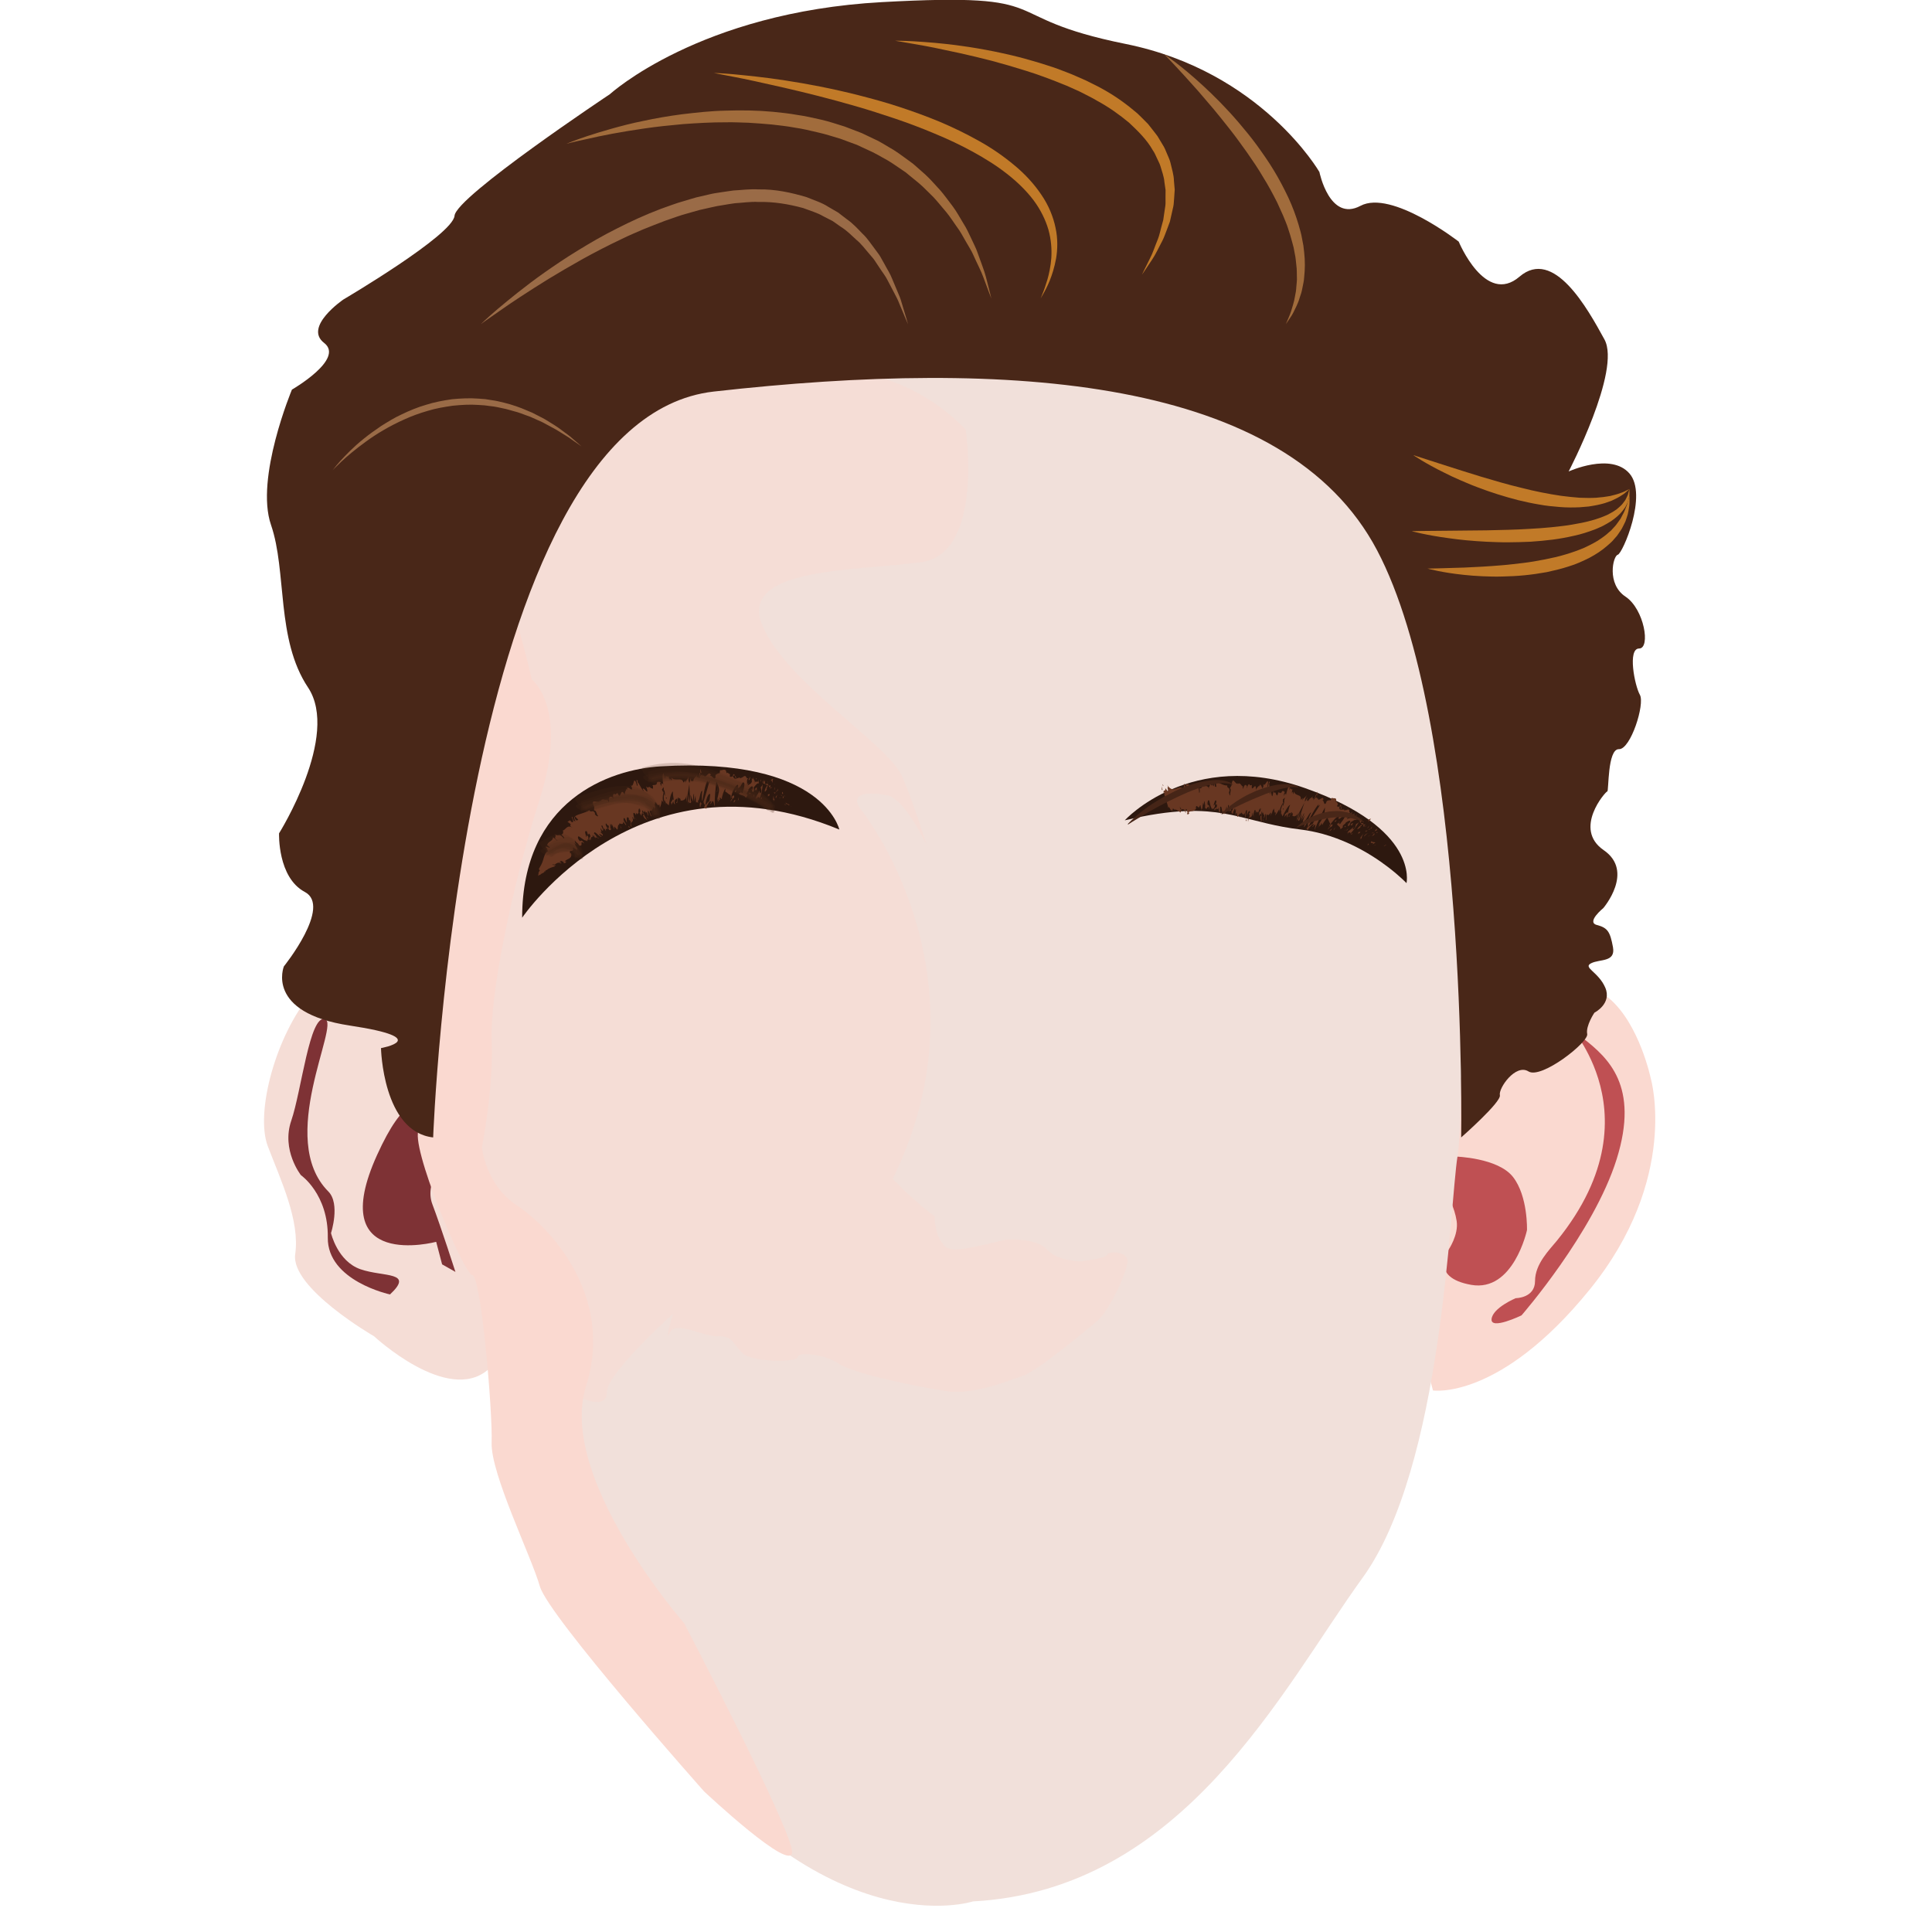 <?xml version="1.0" encoding="utf-8"?>
<!-- Generator: Adobe Illustrator 23.0.1, SVG Export Plug-In . SVG Version: 6.00 Build 0)  -->
<svg version="1.1" id="Layer_1" xmlns="http://www.w3.org/2000/svg" xmlns:xlink="http://www.w3.org/1999/xlink" x="0px" y="0px"
	 viewBox="0 0 300 300" style="enable-background:new 0 0 300 300;" xml:space="preserve">
<style type="text/css">
	.st0{fill:#FAD9D0;}
	.st1{fill:#BF5053;}
	.st2{fill:#F1E0DA;}
	.st3{fill:#F5DDD6;}
	.st4{fill:#7E3235;}
	.st5{fill:#2D180F;}
	.st6{fill:#683722;}
	.st7{fill:#462517;}
	.st8{fill:#492718;}
	.st9{opacity:0.18;fill:#492718;}
	.st10{fill:#C17A28;}
	.st11{fill:#A16C3C;}
	.st12{fill:#9A6B47;}
</style>
<g id="XMLID_81_">
	<path id="XMLID_13_" class="st0" d="M222.51,215.91c0,0,10.33,1.59,24.33-15.66c14-17.25,9.5-32.75,9.5-32.75s-1.75-8.5-6.5-12.5
		s-15.5,0-16.75,5C233.08,160,211.68,176.32,222.51,215.91z"/>
	<path id="XMLID_61_" class="st1" d="M226.02,179.59c0,0,6.58,0.17,8.92,3.17s2.17,8.25,2.17,8.25s-2.08,9.67-8.67,8.5
		c-6.58-1.17-3.53-5.42-3.53-5.42s1.61-2.32,1.28-4.49c-0.33-2.17-1.42-4.09-1.83-4.76C223.94,184.17,225.19,179.53,226.02,179.59z"
		/>
	<path id="XMLID_50_" class="st1" d="M245.86,161.25c3.82,3.01,8.75,7.33,5.17,18.75c-3.58,11.42-14.77,24.25-14.77,24.25
		s-4.82,2.33-4.65,0.58c0.17-1.75,3.75-3.25,3.75-3.25s3,0,3-2.67c0-2.67,2.27-4.87,3.39-6.25
		C258.82,171.65,240.44,156.99,245.86,161.25z"/>
</g>
<path id="XMLID_7_" class="st2" d="M151.08,295.25c0,0-22.75,7.5-49-27.5s-25.25-46.5-25.25-46.5s-2.75-38-7.75-43.5
	s0.75-70.25,11.25-93.25s43-31.25,43-31.25S179.58,44,201.83,66s24.5,61,24.5,61s1.25,44.75,0,52.5s-2.25,48.25-14.75,65.5
	S183.83,293.5,151.08,295.25z"/>
<path id="XMLID_11_" class="st3" d="M149.95,66.67c0,0,2.86,19.25-6.88,20.62c-9.74,1.38-28.41,0.71-24.74,9.71
	c3.67,9,19.48,18.42,21.74,23.55c2.26,5.12,6.26,17.79,6.26,20.95s5.26,25.58,1,37.1c-4.26,11.52-1,14.4-1,14.4s0.33,1.17,2.5,1
	c2.17-0.17,7.25-1.5,7.25-1.5s4.83-0.38,6.5,1.52c1.67,1.9,5.33,1.82,5.33,1.82s3.83-0.42,4-1c0.17-0.58,3.17-0.58,3.17,1
	s-2.83,7.75-4.75,9.33c-1.92,1.58-9.25,7.75-11.58,8.5s-7.5,3-11.92,2.33c-4.42-0.67-14.25-2.67-16.58-4.25
	c-2.33-1.58-6.5-1.83-6.42-1c0.08,0.83-7.08,0.83-8.58-0.67s-1.5-2.67-3.75-2.58s-6.58-2.5-7.5-0.58c-0.92,1.92,0.5-2.92,0.5-2.92
	s-10.25,9.24-10.25,12.12s-3.92,0.96-3.92,0.96S80,203.17,80.75,198.42s-0.92-8.81-0.92-8.81s-8.4-11.32-6.57-12.99
	c1.83-1.67,2.73-17.04,2.73-17.04s1.61-35.33,6.18-39.04c4.57-3.71-2.6-23.13-2.6-23.13s-4.67-7.33,0-11.92
	c4.67-4.58,13.47-17.97,13.47-17.97S128.57,44.83,149.95,66.67z"/>
<path id="XMLID_1_" class="st3" d="M67.26,150.75c0,0-13.42-3-18.92,3.5s-8.75,18.5-6.75,23.75s5,11.5,4.25,16.75
	s12.25,12.75,12.25,12.75s11.39,10.6,17.69,5.18C82.08,207.25,67.26,150.75,67.26,150.75z"/>
<path id="XMLID_17_" class="st4" d="M68.65,196.33l-0.92-3.5c0,0-17.42,4.67-9.17-13.5s10.75,0.42,10.75,0.42s-3.5,3.75-2.17,7.25
	s3.58,10.5,3.58,10.5L68.65,196.33z"/>
<path id="XMLID_51_" class="st4" d="M60.56,201c0,0-9.75-2.08-9.66-8.83s-4.17-9.69-4.17-9.69s-3.08-3.89-1.5-8.47
	c1.58-4.58,2.85-16.52,5.24-15.76c2.38,0.77-7.62,18.59,0.51,26.76c1.9,1.91,0.42,6.46,0.42,6.46s1,4.38,4.58,5.62
	C59.56,198.33,64.39,197.41,60.56,201z"/>
<path id="XMLID_71_" class="st0" d="M74.83,178.17c0,0,0.58,5.83,5.42,9C85.08,190.33,95.5,201,91,215.25s15.25,36.83,15.25,36.83
	s16.58,31.75,16.75,35.42s-13.67-9.33-13.67-9.33S85.17,251,83.83,246.33c-1.33-4.67-7.66-17.5-7.49-22.33s-1.64-25.84-2.99-26
	c-1.35-0.16-9.88-20.46-8.28-22.64c1.6-2.19,0.1-6.99,0.1-6.99S65,160,66.67,156.33c1.67-3.67-0.46-26.3,2.6-28.65
	c3.06-2.35,5.23-23.35,5.23-23.35s1-15.94,2.83-14.8c1.83,1.14,5.25,15.97,5.25,15.97s5.75,4.38,1.25,18.52
	c-4.5,14.14-7.82,30.81-7.49,37.81S74.83,178.17,74.83,178.17z"/>
<path id="XMLID_9_" class="st2" d="M138.63,183.05c15.59-31.8-4.87-57.25-4.87-57.25s-3.11-3.49,3.95-2.33
	c7.06,1.16,21.33,46.6,21.5,58.03C159.58,205.75,138.63,183.05,138.63,183.05z"/>
<path id="XMLID_8_" class="st5" d="M174.65,127.38c0,0,10.25-11.25,28-5c17.75,6.25,15.75,14.75,15.75,14.75s-1.04-1.1-2.89-2.51
	c-0.72-0.55-1.57-1.15-2.53-1.75c-2.05-1.28-4.61-2.55-7.55-3.37c-1.12-0.31-2.3-0.55-3.53-0.7c-3.83-0.46-6.58-1.32-9.4-1.98
	c-1.59-0.37-3.2-0.68-5.04-0.82c-1.08-0.08-2.23-0.11-3.5-0.05C181.43,126.06,178.43,126.48,174.65,127.38z"/>
<g id="XMLID_16_">
	<g>
		<g>
			<g>
				<g>
					<path class="st6" d="M214.89,131.39c0.01,0.07,0.33-0.2,0.4-0.24C215.15,131.13,214.81,131.46,214.89,131.39z"/>
					<polygon class="st6" points="213.56,131.24 213.7,131.15 213.29,131.31 					"/>
					<path class="st6" d="M213.01,130.58c-0.48,0.53,0.29,0.15,0.2,0.44l-0.11,0.12l0.48-0.32
						C213.39,130.74,212.96,130.8,213.01,130.58z"/>
					<path class="st6" d="M213.83,129.2c-0.18,0.21-0.25,0.09,0.01,0.14c0.02-0.03,0.03-0.04,0.04-0.06
						C213.86,129.26,213.85,129.24,213.83,129.2z"/>
					<path class="st6" d="M213.88,129.28C213.96,129.33,214.01,129.07,213.88,129.28L213.88,129.28z"/>
					<path class="st6" d="M213.46,129.06l0.27-0.08c0.1-0.13,0.05-0.24,0.16-0.29C213.7,128.69,213.6,128.82,213.46,129.06z"/>
					<path class="st6" d="M213,129.34l0.12-0.03C213.16,129.25,213.17,129.22,213,129.34z"/>
					<path class="st6" d="M213.38,129.26l-0.25,0.05c-0.07,0.09-0.24,0.25,0.1-0.01C213.06,129.44,213.23,129.32,213.38,129.26z"/>
					<path class="st6" d="M213.35,129.39c-0.06,0.16-0.08,0.29-0.34,0.37C213.24,129.86,213.59,129.49,213.35,129.39z"/>
					<path class="st6" d="M212.43,131.04l-0.1,0.2l0.23-0.1C212.45,131.19,212.59,130.89,212.43,131.04z"/>
					<path class="st6" d="M213.17,128.23c-0.11,0.1-0.25,0.32-0.38,0.46l0.19-0.06C213.02,128.52,213.01,128.4,213.17,128.23z"/>
					<path class="st6" d="M212.79,128.69l-0.28,0.09C212.57,128.89,212.68,128.82,212.79,128.69z"/>
					<polygon class="st6" points="212.42,129.87 212.96,129.65 212.38,129.85 					"/>
					<polygon class="st6" points="212.78,127.85 213.08,127.65 212.61,127.94 					"/>
					<path class="st6" d="M212.47,127.65c0.24-0.18,0.27-0.42,0.43-0.51c-0.11-0.03-0.34,0.1-0.54,0.22
						C212.51,127.32,212.55,127.4,212.47,127.65z"/>
					<path class="st6" d="M212.06,127.52c0.08-0.03,0.19-0.09,0.31-0.16C212.29,127.38,212.19,127.42,212.06,127.52z"/>
					<path class="st6" d="M212.38,128.58c0.06-0.07,0.2-0.26,0.22-0.39l-0.25,0.35L212.38,128.58z"/>
					<path class="st6" d="M212.34,128.55l0.01-0.01c-0.03-0.05-0.06-0.08-0.07-0.1C212.29,128.45,212.3,128.48,212.34,128.55z"/>
					<path class="st6" d="M212.39,128.59c0,0-0.01-0.01-0.01-0.01C212.36,128.61,212.35,128.62,212.39,128.59z"/>
					<path class="st6" d="M212.45,129.35c-0.22,0.11-0.51,0.18-0.66,0.55C212.04,129.73,212.12,129.52,212.45,129.35z"/>
					<path class="st6" d="M212.07,129.02l0.04,0.17c0.08-0.08,0.17-0.22,0.28-0.28L212.07,129.02z"/>
					<polygon class="st6" points="211.93,129.07 212.07,129.02 212.06,128.96 					"/>
					<path class="st6" d="M211.98,127.99c-0.17,0.1-0.23,0.06-0.31,0.03c0.01,0.12,0.04,0.21,0.1,0.26
						C211.87,128.2,212.06,128.04,211.98,127.99z"/>
					<path class="st6" d="M212.13,128.29l-0.03,0.01C212.09,128.33,212.08,128.34,212.13,128.29z"/>
					<path class="st6" d="M211.09,127.53c-0.01,0.02-0.03,0.05-0.04,0.07l0.05-0.06L211.09,127.53z"/>
					<path class="st6" d="M211.73,128.36c-0.01,0.1,0.09,0.05,0.2-0.02c-0.06,0-0.12-0.01-0.16-0.04
						C211.73,128.33,211.7,128.36,211.73,128.36z"/>
					<path class="st6" d="M211.76,127.52c-0.03,0.09-0.05,0.17-0.07,0.25C211.76,127.65,211.84,127.45,211.76,127.52z"/>
					<path class="st6" d="M212.17,128.2l0.02-0.01C212.23,128.11,212.21,128.14,212.17,128.2z"/>
					<path class="st6" d="M212.17,128.2c-0.07,0.02-0.15,0.08-0.24,0.14c0.05,0,0.11-0.01,0.17-0.04
						C212.12,128.27,212.15,128.23,212.17,128.2z"/>
					<path class="st6" d="M209.2,129.54c0.25-0.31,0.6-0.5,0.43-0.09c0.29-0.15,1.05-1.21,1.42-1.85c-0.11,0.13-0.21,0.25-0.47,0.35
						c-0.1,0.2-0.08,0.58-0.4,0.79c-0.27,0.05-0.03-0.2,0.04-0.42c-0.25,0.43-0.62,0.42-1.04,1.02l0.27-0.11
						C209.39,129.32,209.23,129.43,209.2,129.54z"/>
					<path class="st6" d="M211.24,127.8l0.08,0c-0.01-0.09,0.06-0.25,0.18-0.54c-0.2,0.09-0.31,0.19-0.4,0.29l0.19,0.22
						L211.24,127.8z"/>
					<path class="st6" d="M211.52,127.97c-0.32,0.3-0.53,0.34-0.77,0.76c0.14,0.09,0.32-0.2,0.52-0.27
						c-0.27-0.1,0.22-0.13,0.23-0.45c0.09-0.02,0.14,0,0.19,0.02c0-0.07,0-0.16,0.02-0.25l-0.01,0.02l0,0l0,0
						c-0.03,0.05-0.04,0.08-0.03,0.04c0,0-0.01,0-0.01,0C211.59,127.9,211.55,127.93,211.52,127.97c0-0.12,0.06-0.1,0.12-0.12
						l0.04-0.05l0,0c-0.12,0-0.24-0.01-0.37,0C211.32,127.88,211.39,127.92,211.52,127.97z"/>
					<path class="st6" d="M211.04,130.46c0.02-0.03,0.04-0.05,0.06-0.08C211.06,130.41,211.03,130.43,211.04,130.46z"/>
					<path class="st6" d="M211.15,130.21c0.06-0.03,0.19-0.14,0.2-0.07c-0.05,0.13-0.14,0.15-0.24,0.25
						c0.11-0.06,0.31-0.13,0.37-0.36l-0.05,0.03c0.03-0.18,0.3-0.66,0.35-0.69C211.53,129.67,211.36,129.89,211.15,130.21z"/>
					<path class="st6" d="M211.27,129.18l-0.3,0.01l-0.17,0.35l0.15-0.17C210.98,129.52,211.15,129.3,211.27,129.18z"/>
					<polygon class="st6" points="211.2,127.35 211.51,127.02 211,127.43 					"/>
					<polygon class="st6" points="210.93,127.2 211.18,126.9 210.97,127.04 					"/>
					<path class="st6" d="M194.95,126.25l-0.07,0.1C194.91,126.32,194.93,126.29,194.95,126.25z"/>
					<path class="st6" d="M195.36,126.32l0.03-0.19C195.36,126.24,195.34,126.31,195.36,126.32z"/>
					<path class="st6" d="M204.51,123.6c0.05-0.38,0.15-0.95,0-0.53l-0.13,0.41C204.48,123.44,204.51,123.5,204.51,123.6z"/>
					<path class="st6" d="M199.22,124.68c0,0.04,0,0.09,0,0.13c0.05-0.14,0.11-0.27,0.15-0.39
						C199.32,124.5,199.27,124.59,199.22,124.68z"/>
					<path class="st6" d="M198.76,126.41l-0.05-0.3C198.72,126.22,198.73,126.31,198.76,126.41z"/>
					<path class="st6" d="M192.64,126.51l-0.09,0.44C192.65,126.95,192.62,126.72,192.64,126.51z"/>
					<path class="st6" d="M208.29,125.58c0.01-0.19-0.01-0.29-0.05-0.33C208.2,125.52,208.08,125.88,208.29,125.58z"/>
					<path class="st6" d="M195.67,121.7c-0.05,0.07-0.08,0.16-0.09,0.26C195.63,121.89,195.66,121.81,195.67,121.7z"/>
					<path class="st6" d="M208.02,125.13c0,0.05-0.01,0.07-0.01,0.11c0.09-0.03,0.17-0.05,0.23,0.01
						C208.27,125.05,208.25,124.91,208.02,125.13z"/>
					<path class="st6" d="M184.32,126.38c-0.01-0.02-0.01-0.03-0.02-0.05C184.3,126.39,184.3,126.39,184.32,126.38z"/>
					<path class="st6" d="M181.18,122.4c0.02-0.03,0.06-0.04,0.1-0.05C181.26,122.32,181.23,122.33,181.18,122.4z"/>
					<path class="st6" d="M210.06,126.31C210.13,126.33,210.1,126.28,210.06,126.31L210.06,126.31z"/>
					<path class="st6" d="M209.31,127.88c-0.04,0.03-0.08,0.08-0.14,0.16C209.23,127.96,209.28,127.91,209.31,127.88z"/>
					<path class="st6" d="M206.19,127.19L206.19,127.19C206.16,127.27,206.16,127.25,206.19,127.19z"/>
					<path class="st6" d="M210.03,126.53c0.01-0.06,0.01-0.11,0.01-0.15C210.02,126.41,210.02,126.46,210.03,126.53z"/>
					<path class="st6" d="M210.13,126.36c0.01,0.03,0.02,0.05,0.02,0.07C210.21,126.37,210.23,126.33,210.13,126.36z"/>
					<path class="st6" d="M209.97,126.28c0.03,0.02,0.05,0.05,0.06,0.1c0.01-0.03,0.02-0.05,0.03-0.06
						C210.04,126.31,210.01,126.3,209.97,126.28z"/>
					<path class="st6" d="M188.76,124.92c0-0.01-0.01-0.02-0.01-0.04C188.7,125.06,188.72,125.03,188.76,124.92z"/>
					<path class="st6" d="M201.55,127.31c0,0,0.01-0.01,0.01-0.02l0-0.02L201.55,127.31z"/>
					<path class="st6" d="M201.26,127.56c0.25-0.49,0.27-0.41,0.29-0.28l0.33-1.21L201.26,127.56z"/>
					<path class="st6" d="M193.94,126.27l0.1,0.4c-0.22,0.63-0.32,0.4-0.24,0.95c0.14-1.35,0.53-0.09,0.68-1.44l0.06,0.29
						c-0.02-0.02-0.04,0.06-0.06,0.05c0.1,0.67,0.23-0.96,0.44-0.74c0.07,0.11,0.1,0.31,0.03,0.47l0.21-0.31
						c0.05,0.03,0.01,0.26-0.04,0.23l0.28-0.08l-0.01,0.04c0.06-0.21,0.19-0.52,0.26-0.66c0.04,0.2-0.05,0.14-0.06,0.31l0.19-0.3
						c0.01,0.36-0.16,0.68-0.25,0.61c-0.04,1.36,0.17-0.32,0.35,0.51l-0.16,0.15c-0.02,0.78,0.12,0.52,0.2,1.01
						c0-0.25-0.13-1.24,0.07-1.55c0.03,0.11,0.08,0.17,0.21-0.09c-0.07,0.48,0.03,0.37,0.14,0.36l-0.11,0.63
						c0.14-0.17,0.18-0.49,0.29-0.76c0.12,0.08,0.06,0.57,0.02,0.99c0.18,0.13-0.01-0.81,0.25-0.89c0.13,0.27,0.28,0.04,0.55-0.3
						c0.08,0.24-0.09,0.38-0.08,0.57l0.2-0.48c0.02,0.02-0.01,0.17-0.03,0.25c0.12-0.18,0.12-0.63,0.3-0.77
						c0.17-0.68,0.09,1.06,0.41,0.31c0.01,0.19-0.1,0.38-0.14,0.62c0.34-0.46,0.27-0.33,0.62-0.98l0.07,0.45
						c-0.02-0.5,0.26-1.02,0.51-1.44c0.01-0.24,0.01-0.44,0.01-0.54l0.31-0.28c0,0.11-0.07,0.32-0.17,0.57
						c0.03-0.05,0.05-0.1,0.08-0.14c0.03,0.25-0.1,0.6-0.24,0.93c0-0.13,0.01-0.27,0.01-0.4c-0.14,0.37-0.29,0.77-0.36,1.14
						c0.03-0.07,0.07-0.12,0.11-0.15c-0.04,0.1-0.07,0.19-0.08,0.25c-0.01,0.07,0.05-0.07,0.12-0.22l-0.11,0.71l0.08-0.27l0.17,0.5
						c0.37-0.66,0.8-1.62,1.21-1.82c-0.22,0.48-0.24,0.82-0.4,1.42c0.08-0.66-0.32,0.2-0.44,0.03c0.07,0.09-0.02,0.37-0.07,0.47
						l0.44-0.5c-0.14,0.49-0.04,0.38-0.02,0.61c0.2-0.98,0.39-0.59,0.59-0.85c-0.08,0.33-0.21,0.65-0.33,0.53
						c-0.05,0.77,0.52-1.08,0.51-0.42c-0.04,0-0.04-0.06-0.1,0.1c0.17-0.26,0.3,0.02,0.17,0.29l-0.04,0
						c0.2,0.19,0.69,0.23,0.99-0.57c-0.04,0.1-0.35,0.96-0.41,1.12c0.43-0.86,0.87-1.72,1.33-2.58c-0.27,0.68-0.69,2.37-1.01,2.7
						c0.02,0.12,0.05,0.25,0.25,0.04c0-0.11,0.25-1.03,0.32-1.08c-0.12,0.81-0.04,0.45-0.11,1.16c0-0.17,0.44-1.22,0.52-1.16
						c-0.07,0.16-0.38,1.07-0.45,1.17l0.6-0.97c-0.13,0.17-0.34,0.89-0.4,1.21c0.05-0.21,0.18,0.09,0.27,0l0-0.28
						c0.18,0.25,0.81-1.38,1.05-1.23c-0.12,0.2-0.6,1.3-0.54,1.48c0.27-0.52,1.3-2.46,1.71-2.76l-0.09,0.32l0.33-0.27
						c-0.47,0.74-1.48,2.29-1.89,2.88c-0.01,0.28-0.12,0.37,0.02,0.4c-0.07,0.3-0.25,0.4-0.29,0.4l0.22,0.31
						c0.25-0.62,0.49-0.52,0.71-1.04l-0.61,0.5c0.24-0.63,0.94-1.67,1.13-1.46c-0.05,0.27-0.53,1.07-0.61,1.28
						c0.12-0.2,0.39-0.31,0.34-0.16l-0.24,0.29c0.01,0.28,0.57-0.72,0.44-0.08c0.03,0.06-0.23,0.85-0.05,0.5
						c0.26-0.73,1.25-2.89,1.56-3.38c0,0.06-0.03,0.81-0.14,1.18c-0.18,0.58-0.76,1.22-0.92,1.72c0.08-0.16,0.23-0.34,0.28-0.4
						c-0.02,0.17-0.27,0.5-0.13,0.48c0.33-0.6,0.2,0.17,0.31-0.49c0.2-0.12,0.06,0.19,0.2,0.22c0.16-0.41,0.81-1.27,1.03-1.38
						c-0.09,0.15-0.17,0.36-0.21,0.46c0.21,0.17,0.18,0.53,0.39,0.65c-0.06,0.15-0.06,0.39-0.25,0.61c0.09-0.09,0.23-0.27,0.31-0.25
						c-0.18,0.58-0.19,0-0.45,0.66c0.21-0.34,0.44-0.37,0.66-0.53c0.29-0.54-0.16-0.23-0.37-0.07c0.42-0.73,1.04-1.39,1.48-1.59
						c0.3-0.07-0.2,0.51-0.11,0.43c0.27,0.33,1.09-1.05,1.05-0.35c-0.18,0.53-0.59,0.89-0.78,1.23c-0.25,0.07-0.03-0.43-0.14-0.48
						l-0.02,0.3c-0.14,0.12-0.31,0.17-0.28,0c-0.17,0.47,0.5,0.45,0.5,0.99c0.15-0.12,0.33-0.22,0.42-0.42l-0.12,0.01
						c0.17-0.41,0.5-0.39,0.51-0.62c0.28-0.17,0.7-0.48,0.71-0.16l-0.34,0.52c0.1-0.15,0.12-0.37-0.04-0.25
						c0.23-0.17-0.27,0.84,0.28,0.25l0.15-0.42c0.29-0.16,0.83-0.57,0.85-0.31c0.31-0.53-0.07,0.03,0.26-0.61
						c-0.45,0.77-0.34-0.31-0.76,0.54c0.39-0.74,0.04-0.42,0.3-1.08c-0.11,0.17-0.18,0.35-0.24,0.18c-0.04,0.04-0.1,0.1-0.13,0.13
						l0-0.02l-0.01,0.02c-0.02,0.02-0.03,0.03,0,0.01c-0.02,0.09-0.06,0.19-0.12,0.29c-0.33,0.34-0.51,0.19-0.71,0.35
						c-0.02-0.13,0.16-0.17,0.25-0.37l-0.3,0.23c0.25-0.38,0.23-0.75,0.55-0.85l-0.15-0.12c0.05-0.27-0.03-0.44-0.21-0.34
						c-0.02-0.13-0.46,0.29-0.2,0.04c-0.13,0.02-0.26,0.05-0.4,0.08l0.06-0.1c-0.23-0.2-0.89,0.34-0.77-0.53
						c-0.14,0.05-0.3,0.12-0.37-0.07l0.16-0.36c-0.17,0.05-0.15-0.52-0.39-0.19c0.37-0.99-0.45-0.48-0.56-0.75l-0.23,0.45
						c-0.12-0.09-0.32-0.03-0.57,0.07l-0.18,0.41c-0.3,0.27-0.24-0.45-0.49-0.51c0.08-0.15,0.13-0.08,0.12,0.03
						c0.13-1.05-0.87,0.42-0.83-0.36c-0.12,0.12-0.15,0.06-0.15-0.06c0.01,0,0.01,0,0.02-0.02c0-0.01-0.01-0.01-0.02-0.01
						c0-0.08,0-0.18,0-0.26c-0.01,0.11-0.02,0.2-0.01,0.25c-0.05-0.01-0.15,0.01-0.26,0.09l0.14-0.46c-0.01,0-0.01,0-0.02,0.01
						c-0.01-0.19-0.14,0.19-0.23,0.54c-0.06,0.06-0.13,0.14-0.2,0.24c0.22-0.75-0.28,0.17-0.07-0.63c-0.19,0.36-0.47,0.15-0.79,0.94
						c0.03-0.11,0.03-0.16,0.07-0.15c-0.05-0.12-0.09-0.24-0.24-0.04l0.17-0.59l-0.44,0.72c0.02-0.39,0.04-0.61,0.3-1.02
						c-0.49,0.6-0.3,0.19-0.74,0.8l0.13-0.37c-0.08-0.01-0.37,0.46-0.31,0.13c0.05-0.78-0.82-0.36-1.09-1.15
						c-0.21,1.15-0.08-0.56-0.33,0.31c0.04-0.27,0.02-0.44,0.15-0.65c-0.3,0.2-0.25-0.52-0.59,0.18c0.04-0.28,0.15-0.38,0.16-0.55
						c-0.03,0.05-0.13,0.22-0.12,0.05c0.01-0.17,0.09-0.22,0.16-0.33c-0.26-0.01-0.48,0.81-0.67,1.58
						c-0.03-0.39-0.11-0.36-0.31,0.13c0.02-0.26,0.01-0.55,0.17-0.6c-0.07-0.06-0.43-0.49-0.57,0.14c0.01-0.16-0.11-0.07-0.14,0
						c-0.18-0.08-0.18-0.13-0.38-0.11l0.03,0.11c-0.22,0.74-0.18,0.14-0.35,0.2l0.02-0.08c-0.23-0.61-0.19,0.24-0.41-0.45
						l-0.07,0.48c-0.21,1.01-0.19-0.66-0.45-0.3l0.02,0.28c-0.16,0.33-0.07-1.43-0.16-1.57c-0.01-0.09,0.06-0.14,0.1-0.2
						c-0.19-0.64-0.13,0.62-0.37,0.73c0.01-0.34,0.18-0.84,0.05-0.93c-0.04-0.28-0.57,1.03-0.67,0.36c0.01,0.27,0.01,0.53-0.11,0.71
						c-0.16,0.07-0.28-1.03-0.52-0.23c-0.01-0.07-0.01-0.14,0-0.21c-0.14,0.2-0.41,0.31-0.53,0.74c0.07-1.66-0.78,0.72-0.63-0.79
						l-0.36,0.05l0.02-0.15c-0.22-0.12-0.33,0.24-0.43,0.6c-0.04-0.11,0-0.25,0.02-0.33c-0.3-0.33-0.35-0.27-0.67,0.47l0-0.5
						c-0.09,0.28-0.43-0.8-0.78-0.24c0.01-0.06,0.02-0.15,0.05-0.22c-0.38,0.56-0.83-1.4-1.01,0.39l-0.25,0.44
						c0.3,0.15-0.06,0.78,0.06,1.09c-0.12,0.1-0.29-0.55-0.15-0.64l0.02,0.09c0.07-0.94-0.37-0.34-0.35-0.98
						c-0.6,0.04-1.2-0.48-1.77-0.51l0.08,0.73l-0.2-0.04c-0.06-0.17-0.08-0.57,0.06-0.54c-0.08-0.41-0.23,0.35-0.23,0.51
						c-0.28-0.29,0.09-0.85,0-0.87l-0.11,0.06l0.03,0.08c-0.09,0.3-0.08,0.62-0.25,0.59c-0.11-0.14-0.07-0.45-0.11-0.48
						c0-0.05-0.02-0.08-0.07-0.02l-0.25-0.05l0.12,0.57c-0.1,0.29-0.23-0.02-0.09,0.63c-0.21-1-0.94-0.32-1.06-0.62
						c-0.13,0.43-0.28,0.43-0.47,0.39c0.05,0.12,0.13,0.76-0.04,0.69c-0.04-1.34-0.33-0.56-0.54-1.51c0.17,0.63-0.45,0.19-0.19,1.08
						c-0.14-0.1-0.05-0.5-0.18-0.81c-0.28,0.54-0.74-0.27-1.13-0.06c0.01,0.18,0.11,0.44,0.05,0.71l-0.31-0.85
						c-0.07,0.09,0.04,1.02-0.17,0.43c0.04,0.14,0.09,0.36,0.05,0.42c-0.89-0.76-1.47,0.89-2.52-0.57c0.17,0.32,0.1,0.36,0.02,0.39
						c0.07,0.07,0.07,0.43,0.12,0.66l-0.45-0.6c0.06,0.66-0.36,0.11-0.27,0.74l0.09-0.13c0,0.76,0.5,1.6,0.65,2.54
						c0-0.86,0.59,1.17,0.62-0.06c0.08,0.18,0,0.31,0.07,0.53c-0.01-0.41,0.05-0.51,0.22-0.35l0,0.1c0.36-0.16,0.59,0.22,1.04,0.43
						l-0.09-0.47c0.1,0.05,0.14,0.2,0.2,0.31c0.01-0.73-0.26-0.01-0.27-0.8c0.25,0.94,0.66-0.07,0.87,1.01
						c0.14-0.01-0.11-0.54,0.04-0.55l0.07,0.29l-0.01-0.38c0.1,0.05,0.19,0.42,0.22,0.66c-0.03-0.03-0.06,0.08-0.08,0.1
						c0.16,0.33,0.32-0.16,0.38-0.05l-0.15-0.17c0.36-0.31,0.86,0.02,1.18-0.6l-0.05-0.22c0.26-0.43,0.25,0.23,0.55,0.01l-0.01,0.05
						c0.05-0.23,0.12-0.35,0.21-0.33c-0.06,0.27,0.18,0.5,0.1,0.79c0.28-0.46,0.13-0.36,0.29-1.2l0.07,0.37
						c0.05-0.34,0.05-0.52,0.2-0.62c-0.11,0.33,0.13,0.56,0.01,0.99c0.37,0.79,0.45-0.84,0.66,0.34c0.11-1.03-0.31-0.56-0.24-0.78
						c-0.09-0.33,0.09-0.77,0.2-0.67c0.11,0.02,0.24,1.3,0.5,1.27c-0.03,0-0.03,0.07-0.05,0.07c0.11,0.26,0.18-0.36,0.32,0.06
						c0.05-0.62,0.16,0.03,0.16-0.76l-0.24,0.19c0.13-0.21,0.24-1.14,0.48-0.69c-0.01,0.16-0.08,0.37-0.12,0.49
						c0.07,0.23,0.13-0.16,0.2,0.08c0,0.79-0.29,0.18-0.43,0.78c0.08,0.33,0.26-0.58,0.21,0.28c0.08-1.09,0.26,0.13,0.43-0.7l0,0.47
						c0.03-0.08,0.08-0.3,0.13-0.29l-0.09,0.62c0.14-0.53,0.28,0.45,0.41,0.17c-0.29,0.02-0.07-0.57-0.19-0.92
						c0.36-0.64,0.21,1.24,0.61,1.01c-0.05,0.07-0.2-0.29-0.12-0.51c0.08,0.1,0.18,0.28,0.22,0.53c0.26-0.1-0.04-0.49,0.08-0.78
						c0.09,0.58,0.13-0.23,0.25-0.42l0,0.48c0.3,0.31,0.09-1.01,0.36-0.63l-0.13,0.67l0.14-0.17l-0.04,0.55
						c0.16-0.4,0.21-0.3,0.35-0.14c-0.03-0.34,0.04-0.87,0.18-0.89c0.08,0.29-0.07,0.46,0.13,0.39c-0.05,0.3-0.11,0.68-0.18,0.23
						c-0.02,0.16-0.04,0.3-0.06,0.46c0.09,0.33,0.24,0.08,0.31,0.08c-0.03-0.02-0.06-0.05-0.07-0.11l0.3-0.66
						c0.04,0.18,0,0.33-0.04,0.47c0.06-0.05,0.1-0.27,0.19-0.31c-0.04,0.39-0.05,0.79-0.17,0.97l0.28-0.42
						c0.01,0.17,0.11,0.48,0.07,0.62c0.13,0.24,0.39-0.74,0.56-0.43c0.01-0.08,0.04-0.15,0.08-0.2c0.17,0.1,0.3,0.59,0.54,0.07
						l0.06,0.71c0.18-0.15-0.09-0.9,0.2-1.14c0.21-0.21,0.02,0.6,0.08,0.8c0.12-0.35,0.36-1.05,0.49-0.46
						C194.04,126.33,194,126.22,193.94,126.27z M196.01,126.2c-0.05,0.09-0.18,0.39-0.16,0.11
						C195.96,125.77,195.96,126.03,196.01,126.2z M199.31,125.65c-0.07,0.15-0.09,0.06-0.1-0.13
						C199.26,125.49,199.3,125.52,199.31,125.65z M209.26,126.24l-0.02,0.02C209.26,126.04,209.25,126.13,209.26,126.24z
						 M209.32,126.54c0.06-0.04,0.09-0.1,0.12-0.16c-0.08,0.09-0.13,0.07-0.15,0.01C209.23,126.5,209.2,126.59,209.32,126.54z
						 M188.05,121.69l0.04,0.12C188.01,121.96,188.03,121.83,188.05,121.69z"/>
					<path class="st6" d="M198.81,126.21c0.01-0.08,0.02-0.17,0.04-0.26C198.82,126.03,198.8,126.12,198.81,126.21z"/>
					<polygon class="st6" points="192.66,126.43 192.65,126.42 192.64,126.51 					"/>
					<path class="st6" d="M204.65,128.54c0-0.08,0.02-0.17,0.05-0.26C204.64,128.39,204.61,128.49,204.65,128.54z"/>
					<path class="st6" d="M210.73,126.53l-0.19,0.01c0.07,0.02,0.02,0.12,0.01,0.21C210.62,126.66,210.69,126.51,210.73,126.53z"/>
					<path class="st6" d="M209.79,129.59c0.05-0.03,0.03,0.02,0.09-0.02l0.14-0.17C209.95,129.36,209.79,129.47,209.79,129.59z"/>
					<path class="st6" d="M209.87,127.89c-0.24,0.33-0.09,0.27,0.03,0.27c-0.01,0-0.01,0-0.01-0.01
						C210.25,127.72,210.06,127.8,209.87,127.89z"/>
					<path class="st6" d="M209.92,128.16c0.03,0,0.06,0.01,0.07,0.04C210.15,128.03,210,128.15,209.92,128.16z"/>
					<path class="st6" d="M209.69,126.47c-0.02,0.11,0.32-0.41,0.25-0.26C210.28,125.81,209.33,126.55,209.69,126.47z"/>
					<polygon class="st6" points="209.12,129 209.4,128.58 209.11,128.87 					"/>
					<path class="st6" d="M208.78,128.29l0.04,0.19c0.05-0.07,0.09-0.1,0.13-0.12C208.88,128.3,208.86,128.17,208.78,128.29z"/>
					<path class="st6" d="M208.95,128.36c0.03,0.03,0.07,0.05,0.14,0C209.07,128.35,209.01,128.34,208.95,128.36z"/>
					<polygon class="st6" points="208.88,129 208.91,128.89 208.85,128.8 					"/>
					<path class="st6" d="M207.56,127.37l-0.21,0.04c-0.1,0.14-0.12,0.25-0.04,0.22C207.41,127.55,207.49,127.52,207.56,127.37z"/>
					<path class="st6" d="M207.22,128.77c0.02-0.11,0.08-0.21,0.15-0.36l-0.34,0.52L207.22,128.77z"/>
					<path class="st6" d="M206.78,128.67c-0.1,0.14-0.44,0.32-0.26,0.38C206.62,128.91,206.82,128.86,206.78,128.67z"/>
					<polygon class="st6" points="205.2,126.91 205.24,126.92 205.68,126 					"/>
					<path class="st6" d="M202.48,128.38c0.06,0.28,0.27-0.57,0.29-0.24c0.13-0.21-0.02-0.27,0.09-0.45
						C202.68,127.89,202.68,127.74,202.48,128.38z"/>
					<path class="st6" d="M202.87,127.69c0.03-0.03,0.06-0.07,0.11-0.13C202.92,127.62,202.89,127.66,202.87,127.69z"/>
					<polygon class="st6" points="180.64,121.94 180.47,121.76 180.62,122.08 					"/>
					<path class="st6" d="M180.54,122.73l-0.16-0.63l0.03,0.59C180.44,122.66,180.49,122.59,180.54,122.73z"/>
					<path class="st6" d="M196.11,127.54l0.03-0.15c0.01-0.17-0.01-0.19-0.06-0.22L196.11,127.54z"/>
					<polygon class="st6" points="194.74,126.87 194.76,126.88 194.78,126.29 					"/>
					<path class="st6" d="M193.46,127.49c0.05,0.03,0.12-0.1,0.16-0.07C193.51,127.52,193.5,126.76,193.46,127.49z"/>
				</g>
			</g>
		</g>
	</g>
</g>
<g id="XMLID_12_">
	<path id="XMLID_28_" class="st7" d="M175.12,127.96c0,0,0.19-0.22,0.55-0.56c0.37-0.32,0.88-0.83,1.55-1.34
		c0.66-0.53,1.47-1.1,2.37-1.65c0.45-0.27,0.91-0.57,1.41-0.82c0.49-0.26,0.99-0.52,1.5-0.77c1.03-0.47,2.09-0.9,3.14-1.19
		c0.51-0.16,1.03-0.26,1.53-0.34c0.49-0.08,0.97-0.14,1.41-0.16c0.44-0.04,0.85,0,1.21,0.05c0.36,0.05,0.67,0.13,0.91,0.21
		c0.49,0.16,0.71,0.39,0.72,0.37l-0.04,0.09c-0.01,0.02-0.25-0.13-0.73-0.19c-0.47-0.08-1.17-0.09-1.99,0.05
		c-1.64,0.26-3.74,1.05-5.74,2c-4.04,1.86-7.75,4.32-7.75,4.32L175.12,127.96z"/>
</g>
<g id="XMLID_14_">
	<path id="XMLID_25_" class="st7" d="M189.66,126.36c0,0,0.56-0.64,1.54-1.37c0.49-0.37,1.08-0.77,1.74-1.14
		c0.65-0.39,1.39-0.73,2.14-1.06c0.76-0.29,1.53-0.57,2.29-0.74c0.75-0.18,1.48-0.29,2.12-0.29c0.32-0.01,0.61,0,0.87,0.05
		c0.26,0.04,0.48,0.06,0.67,0.14c0.36,0.13,0.55,0.22,0.55,0.22l-0.02,0.1c0,0-0.2-0.02-0.54-0.05c-0.17-0.03-0.38,0.02-0.62,0.02
		c-0.24,0-0.51,0.06-0.8,0.12c-0.58,0.1-1.25,0.3-1.96,0.53c-0.71,0.23-1.45,0.52-2.18,0.83c-2.95,1.19-5.74,2.73-5.74,2.73
		L189.66,126.36z"/>
</g>
<g id="XMLID_15_">
	<path id="XMLID_22_" class="st8" d="M201.31,128.48c0,0,0.49-0.53,1.4-1.1c0.46-0.28,1.01-0.58,1.65-0.82
		c0.63-0.26,1.34-0.42,2.06-0.55c0.37-0.02,0.73-0.07,1.1-0.07c0.36,0.01,0.72,0.01,1.06,0.09c0.34,0.06,0.67,0.11,0.97,0.23
		c0.3,0.11,0.59,0.19,0.82,0.34c0.24,0.13,0.46,0.26,0.64,0.37c0.18,0.14,0.32,0.27,0.44,0.37c0.24,0.21,0.36,0.33,0.36,0.33
		s-0.17-0.06-0.46-0.16c-0.14-0.05-0.31-0.12-0.51-0.2c-0.21-0.05-0.43-0.11-0.67-0.18c-0.24-0.08-0.52-0.09-0.79-0.15
		c-0.28-0.06-0.58-0.05-0.89-0.08c-0.3-0.04-0.63,0.01-0.95,0c-0.32,0-0.65,0.06-0.98,0.09c-0.33,0.06-0.66,0.09-0.98,0.17
		c-0.32,0.08-0.64,0.13-0.95,0.22c-0.62,0.15-1.18,0.35-1.67,0.5C201.97,128.24,201.31,128.48,201.31,128.48z"/>
</g>
<path id="XMLID_10_" class="st5" d="M81.08,142.5c0,0,18-26.62,49.25-13.69c0,0-2.5-11.31-27.75-9.81
	C94.63,119.47,81.08,124.28,81.08,142.5z"/>
<g id="XMLID_18_">
	<g>
		<g>
			<g>
				<path class="st6" d="M123.79,125.96c0.01,0.01,0.03,0.04,0.04,0.04C123.75,125.9,123.79,125.96,123.79,125.96z"/>
				<path class="st6" d="M122.87,125.26l0.03-0.02c-0.06-0.01-0.11-0.01-0.17-0.01L122.87,125.26z"/>
				<path class="st6" d="M122,124.62c-0.02,0.33,0.34,0.18,0.46,0.39l0.01,0.07l0.13-0.11C122.41,124.82,122.1,124.79,122,124.62z"
					/>
				<path class="st6" d="M121.79,123.52c-0.02,0.17-0.14,0.01,0.09,0.15c0-0.02,0-0.04-0.01-0.05
					C121.85,123.6,121.83,123.58,121.79,123.52z"/>
				<path class="st6" d="M121.87,123.62C121.96,123.71,121.86,123.45,121.87,123.62L121.87,123.62z"/>
				<path class="st6" d="M121.44,123.28l0.16-0.02c0.01-0.11-0.09-0.25-0.03-0.27C121.43,122.94,121.42,123.07,121.44,123.28z"/>
				<path class="st6" d="M121.22,123.48l0.08-0.01C121.31,123.42,121.3,123.39,121.22,123.48z"/>
				<path class="st6" d="M121.48,123.47l-0.17,0c-0.01,0.08-0.05,0.21,0.08,0.01C121.33,123.59,121.4,123.5,121.48,123.47z"/>
				<path class="st6" d="M121.53,123.59c0.04,0.14,0.11,0.26-0.06,0.29C121.73,124.02,121.78,123.76,121.53,123.59z"/>
				<path class="st6" d="M121.84,124.88l0.07,0.13l0.12-0.05C121.97,124.99,121.87,124.79,121.84,124.88z"/>
				<path class="st6" d="M120.77,122.34c-0.04,0.1-0.05,0.32-0.09,0.46l0.13-0.04C120.79,122.65,120.72,122.51,120.77,122.34z"/>
				<path class="st6" d="M120.68,122.8l-0.2,0.07C120.6,122.99,120.65,122.93,120.68,122.8z"/>
				<path class="st6" d="M121.04,123.93c0.11-0.06,0.23-0.11,0.33-0.15c-0.12,0.03-0.25,0.07-0.38,0.12L121.04,123.93z"/>
				<polygon class="st6" points="120.26,121.83 120.42,121.63 120.15,121.92 				"/>
				<path class="st6" d="M119.9,121.55c0.13-0.19,0.05-0.5,0.16-0.6c-0.11-0.06-0.25,0.08-0.38,0.21
					C119.78,121.13,119.86,121.24,119.9,121.55z"/>
				<path class="st6" d="M119.46,121.36c0.06-0.03,0.13-0.11,0.21-0.19C119.61,121.19,119.55,121.24,119.46,121.36z"/>
				<path class="st6" d="M120.27,122.63c0.01-0.08,0.05-0.28,0-0.42l-0.05,0.38L120.27,122.63z"/>
				<path class="st6" d="M120.21,122.6l0-0.01c-0.06-0.06-0.1-0.1-0.11-0.11C120.12,122.49,120.15,122.53,120.21,122.6z"/>
				<path class="st6" d="M120.28,122.65l-0.01-0.01C120.26,122.67,120.26,122.68,120.28,122.65z"/>
				<path class="st6" d="M120.75,123.45c-0.13,0.09-0.37,0.17-0.28,0.51C120.6,123.8,120.55,123.6,120.75,123.45z"/>
				<path class="st6" d="M120.22,123.1l0.13,0.17c0.02-0.08,0.03-0.22,0.1-0.28L120.22,123.1z"/>
				<polygon class="st6" points="120.11,123.15 120.22,123.1 120.17,123.03 				"/>
				<path class="st6" d="M119.61,121.93c-0.11,0.11-0.19,0.07-0.28,0.04c0.06,0.14,0.14,0.25,0.23,0.31
					C119.6,122.18,119.7,122,119.61,121.93z"/>
				<path class="st6" d="M119.89,122.29l-0.02,0.01C119.87,122.34,119.87,122.35,119.89,122.29z"/>
				<path class="st6" d="M118.45,121.63c0,0.02,0,0.05-0.01,0.08l0.02-0.07L118.45,121.63z"/>
				<path class="st6" d="M119.55,122.37c0.04,0.12,0.11,0.06,0.18-0.03c-0.06,0-0.12-0.01-0.17-0.05
					C119.53,122.34,119.52,122.37,119.55,122.37z"/>
				<path class="st6" d="M119.18,121.37c0.01,0.11,0.03,0.21,0.05,0.31C119.23,121.53,119.22,121.27,119.18,121.37z"/>
				<path class="st6" d="M119.88,122.19c0,0,0.01-0.01,0.01-0.01C119.9,122.08,119.89,122.12,119.88,122.19z"/>
				<path class="st6" d="M119.88,122.19c-0.05,0.02-0.1,0.09-0.15,0.15c0.05,0,0.1-0.01,0.14-0.04
					C119.87,122.27,119.88,122.23,119.88,122.19z"/>
				<path class="st6" d="M117.47,124.23c0.11-0.38,0.4-0.69,0.44-0.23c0.24-0.25,0.49-1.56,0.54-2.29
					c-0.05,0.17-0.09,0.33-0.33,0.52c0,0.22,0.24,0.56,0,0.89c-0.27,0.15-0.14-0.18-0.2-0.4c-0.04,0.5-0.46,0.62-0.6,1.34l0.25-0.2
					C117.56,123.96,117.44,124.11,117.47,124.23z"/>
				<path class="st6" d="M118.77,121.8l0.08-0.03c-0.06-0.09-0.07-0.26-0.1-0.58c-0.18,0.18-0.24,0.32-0.28,0.44
					c0.11,0.03,0.23,0.06,0.34,0.11L118.77,121.8z"/>
				<path class="st6" d="M119.15,121.92c-0.17,0.37-0.38,0.48-0.41,0.98c0.2,0.06,0.23-0.28,0.4-0.39c-0.33-0.08,0.15-0.17,0-0.54
					c0.08-0.03,0.14-0.01,0.19,0c-0.04-0.09-0.07-0.18-0.1-0.29l0,0.03l0,0l0,0.01c0,0.06-0.01,0.09-0.01,0.05l-0.01,0
					C119.19,121.83,119.17,121.88,119.15,121.92c-0.06-0.15,0.02-0.12,0.06-0.15l0.02-0.06l0-0.01c-0.12,0-0.24,0.02-0.38,0.06
					C118.91,121.85,118.99,121.88,119.15,121.92z"/>
				<path class="st6" d="M120.1,124.52c0-0.03,0.01-0.05,0.01-0.07C120.09,124.47,120.07,124.49,120.1,124.52z"/>
				<path class="st6" d="M120.04,124.29c0.04-0.03,0.09-0.15,0.16-0.09c0.03,0.12-0.05,0.14-0.08,0.24
					c0.07-0.07,0.22-0.15,0.13-0.35l-0.03,0.03c-0.09-0.15-0.12-0.63-0.08-0.67C120.08,123.76,120.04,123.98,120.04,124.29z"/>
				<path class="st6" d="M119.54,123.3l-0.3,0.05l0.03,0.38l0.05-0.19C119.44,123.68,119.48,123.43,119.54,123.3z"/>
				<polygon class="st6" points="118.48,121.42 118.64,120.98 118.3,121.58 				"/>
				<polygon class="st6" points="118.1,121.39 118.21,121.01 118.06,121.22 				"/>
				<path class="st6" d="M98.71,126.61l-0.03,0.13C98.7,126.69,98.71,126.65,98.71,126.61z"/>
				<path class="st6" d="M99.21,126.45l-0.05-0.19C99.17,126.37,99.19,126.45,99.21,126.45z"/>
				<path class="st6" d="M108.96,120.08c-0.12-0.37-0.25-0.95-0.24-0.5l0.03,0.43C108.84,119.94,108.91,119.99,108.96,120.08z"/>
				<path class="st6" d="M103,123.09c0.02,0.04,0.04,0.08,0.06,0.12c0-0.15,0.01-0.29,0.01-0.42
					C103.05,122.88,103.03,122.98,103,123.09z"/>
				<path class="st6" d="M103.24,124.87l-0.19-0.25C103.09,124.71,103.16,124.8,103.24,124.87z"/>
				<path class="st6" d="M96.29,128.19l0.13,0.43C96.53,128.56,96.38,128.39,96.29,128.19z"/>
				<path class="st6" d="M114.32,120.72c-0.08-0.18-0.15-0.26-0.22-0.3C114.19,120.68,114.23,121.07,114.32,120.72z"/>
				<path class="st6" d="M97.31,122.22c-0.02,0.09-0.01,0.18,0.02,0.27C97.36,122.4,97.36,122.31,97.31,122.22z"/>
				<path class="st6" d="M113.8,120.38c0.01,0.05,0.03,0.07,0.04,0.11c0.09-0.06,0.18-0.11,0.27-0.07
					C114.04,120.22,113.95,120.09,113.8,120.38z"/>
				<path class="st6" d="M87.59,134.03c-0.02-0.01-0.03-0.01-0.05-0.01C87.57,134.05,87.58,134.05,87.59,134.03z"/>
				<path class="st6" d="M83.78,135.22c0-0.04,0.01-0.1,0.03-0.15C83.79,135.09,83.78,135.14,83.78,135.22z"/>
				<path class="st6" d="M116.68,120.83C116.77,120.82,116.71,120.79,116.68,120.83L116.68,120.83z"/>
				<path class="st6" d="M116.67,122.59c-0.03,0.04-0.05,0.1-0.08,0.2C116.62,122.69,116.64,122.62,116.67,122.59z"/>
				<path class="st6" d="M112.64,122.94L112.64,122.94C112.65,123.03,112.65,123.01,112.64,122.94z"/>
				<path class="st6" d="M116.76,121.05c-0.02-0.06-0.04-0.11-0.07-0.15C116.69,120.94,116.71,120.99,116.76,121.05z"/>
				<path class="st6" d="M116.79,120.85c0.02,0.02,0.04,0.04,0.06,0.05C116.87,120.83,116.87,120.79,116.79,120.85z"/>
				<path class="st6" d="M116.57,120.84c0.05,0,0.08,0.03,0.12,0.07c-0.01-0.03-0.01-0.06,0-0.07
					C116.66,120.84,116.62,120.84,116.57,120.84z"/>
				<path class="st6" d="M91.33,129.57c-0.01-0.01-0.02-0.01-0.04-0.02C91.35,129.73,91.35,129.69,91.33,129.57z"/>
				<path class="st6" d="M107.03,124.59c0-0.01,0.01-0.02,0.01-0.02l-0.01-0.01L107.03,124.59z"/>
				<path class="st6" d="M106.79,124.93c0.08-0.54,0.15-0.48,0.23-0.37l-0.13-1.25L106.79,124.93z"/>
				<path class="st6" d="M97.59,127.2l0.31,0.29c0.07,0.67-0.15,0.53,0.21,0.97c-0.52-1.25,0.52-0.39,0.04-1.65l0.21,0.23
					c-0.04,0-0.01,0.08-0.04,0.07c0.44,0.53-0.21-0.97,0.13-0.89c0.13,0.06,0.27,0.22,0.26,0.4l0.09-0.39
					c0.07,0,0.14,0.23,0.07,0.23l0.28-0.22l0.01,0.04c-0.03-0.22-0.03-0.57-0.02-0.72c0.15,0.15,0.01,0.15,0.08,0.3l0.08-0.37
					c0.19,0.31,0.14,0.68,0.01,0.68c0.6,1.22,0.04-0.37,0.65,0.27l-0.11,0.22c0.35,0.7,0.39,0.39,0.71,0.8
					c-0.11-0.23-0.74-1.04-0.65-1.42c0.09,0.08,0.17,0.11,0.2-0.19c0.14,0.46,0.21,0.32,0.33,0.25l0.17,0.62
					c0.08-0.22-0.02-0.53-0.02-0.83c0.17,0.01,0.34,0.48,0.49,0.87c0.27,0.02-0.38-0.72-0.12-0.92c0.27,0.19,0.35-0.1,0.51-0.53
					c0.2,0.18,0.07,0.39,0.17,0.55l0.01-0.53c0.04,0,0.06,0.16,0.07,0.24c0.06-0.22-0.14-0.62,0-0.84c-0.11-0.7,0.59,0.91,0.63,0.08
					c0.09,0.17,0.05,0.39,0.12,0.63c0.19-0.57,0.18-0.42,0.3-1.16l0.29,0.37c-0.24-0.44-0.15-1.04-0.04-1.53
					c-0.1-0.22-0.18-0.41-0.24-0.5l0.24-0.39c0.05,0.1,0.06,0.32,0.06,0.59c0.01-0.06,0.02-0.11,0.03-0.16
					c0.15,0.21,0.15,0.59,0.13,0.95c-0.05-0.12-0.11-0.25-0.17-0.37c-0.01,0.4,0,0.83,0.08,1.2c0.01-0.08,0.03-0.14,0.06-0.19
					c0,0.11,0,0.2,0.02,0.26c0.02,0.06,0.03-0.08,0.04-0.25l0.18,0.69l-0.03-0.28l0.43,0.38c0.14-0.76,0.24-1.82,0.65-2.17
					c-0.05,0.53,0.08,0.85,0.15,1.47c-0.2-0.64-0.29,0.31-0.52,0.2c0.12,0.06,0.14,0.35,0.12,0.46l0.31-0.63
					c0.05,0.5,0.13,0.37,0.25,0.56c-0.19-0.99,0.21-0.7,0.34-1.02c0.04,0.33,0.04,0.68-0.16,0.62c0.29,0.73,0.16-1.2,0.43-0.59
					c-0.05,0.01-0.08-0.03-0.08,0.14c0.08-0.31,0.38-0.11,0.34,0.19l-0.05,0.01c0.32,0.09,0.95-0.04,0.96-0.9
					c0.01,0.11,0.01,1.03,0,1.2c0.14-0.96,0.29-1.92,0.46-2.89c-0.03,0.73,0.22,2.46-0.03,2.89c0.08,0.1,0.17,0.22,0.32-0.05
					c-0.05-0.1-0.16-1.05-0.09-1.12c0.22,0.81,0.15,0.43,0.4,1.11c-0.08-0.16-0.01-1.3,0.12-1.26c-0.02,0.17,0.02,1.13-0.02,1.25
					l0.3-1.12c-0.08,0.2-0.01,0.95,0.06,1.27c-0.03-0.22,0.26,0.02,0.34-0.09l-0.12-0.26c0.34,0.18,0.36-1.58,0.72-1.51
					c-0.05,0.23-0.14,1.43,0.02,1.57c0.09-0.57,0.46-2.77,0.81-3.19l0.05,0.33l0.27-0.35c-0.22,0.85-0.73,2.64-0.96,3.35
					c0.12,0.26,0.02,0.39,0.21,0.36c0.05,0.31-0.12,0.47-0.18,0.48c0.14,0.07,0.28,0.14,0.42,0.22c0.02-0.67,0.37-0.65,0.39-1.21
					l-0.52,0.66c0.01-0.67,0.38-1.88,0.7-1.74c0.06,0.27-0.14,1.19-0.15,1.41c0.05-0.23,0.33-0.42,0.34-0.25l-0.16,0.35
					c0.15,0.27,0.35-0.87,0.51-0.21c0.07,0.05,0.14,0.88,0.18,0.48c-0.04-0.77,0.14-3.14,0.28-3.71c0.03,0.05,0.35,0.76,0.39,1.15
					c0.06,0.61-0.34,1.41-0.28,1.93c0.02-0.18,0.11-0.4,0.15-0.47c0.06,0.16-0.09,0.56,0.08,0.5c0.1-0.67,0.33,0.11,0.14-0.56
					c0.19-0.17,0.16,0.16,0.35,0.16c-0.01-0.45,0.36-1.46,0.56-1.63c-0.03,0.17-0.02,0.4-0.02,0.5c0.34,0.11,0.48,0.44,0.8,0.49
					c0,0.17,0.13,0.39,0.01,0.67c0.06-0.11,0.14-0.33,0.24-0.34c0.09,0.61-0.23,0.06-0.2,0.78c0.08-0.39,0.34-0.51,0.52-0.72
					c0.06-0.62-0.3-0.17-0.48,0.05c0.13-0.83,0.53-1.68,0.94-1.99c0.31-0.15,0.02,0.56,0.09,0.45c0.48,0.25,0.72-1.36,1.03-0.67
					c0.06,0.56-0.21,1.05-0.25,1.44c-0.26,0.16-0.27-0.4-0.42-0.41l0.13,0.29c-0.1,0.16-0.28,0.26-0.33,0.1
					c0.05,0.5,0.83,0.26,1.12,0.78c0.11-0.16,0.27-0.32,0.26-0.54l-0.14,0.05c-0.02-0.45,0.37-0.54,0.25-0.77
					c0.23-0.27,0.54-0.69,0.71-0.39l-0.1,0.61c0.04-0.18-0.07-0.4-0.18-0.23c0.16-0.24,0.16,0.9,0.46,0.15l-0.06-0.46
					c0.24-0.26,0.61-0.83,0.78-0.59c0.05-0.61-0.07,0.05-0.04-0.67c-0.09,0.89-0.54-0.18-0.55,0.77c0.04-0.84-0.18-0.41-0.23-1.15
					c-0.04,0.2-0.01,0.39-0.17,0.26c-0.02,0.06-0.06,0.13-0.08,0.17l-0.01-0.02l0,0.03c-0.01,0.03-0.02,0.03,0,0.01
					c0.02,0.1,0.03,0.21,0.02,0.32c-0.2,0.43-0.48,0.36-0.62,0.58c-0.09-0.12,0.09-0.22,0.08-0.44l-0.22,0.32
					c0.08-0.44-0.13-0.79,0.18-0.99l-0.23-0.07c-0.08-0.27-0.25-0.41-0.4-0.25c-0.09-0.12-0.37,0.43-0.21,0.11l-0.41,0.2l0.02-0.11
					c-0.35-0.13-0.85,0.59-1.14-0.26c-0.14,0.09-0.28,0.21-0.47,0.06l0.02-0.39c-0.17,0.11-0.42-0.45-0.54-0.06
					c-0.04-1.06-0.74-0.35-1-0.54l-0.06,0.5c-0.19-0.04-0.39,0.08-0.64,0.27l-0.02,0.45c-0.23,0.35-0.49-0.36-0.82-0.34
					c0.03-0.17,0.11-0.12,0.16-0.01c-0.33-1.04-0.85,0.67-1.16-0.06c-0.09,0.16-0.15,0.1-0.21-0.01c0.01,0,0.02-0.01,0.02-0.02
					c-0.01-0.01-0.02-0.01-0.04-0.01c-0.04-0.08-0.07-0.17-0.12-0.24c0.03,0.11,0.07,0.2,0.1,0.24c-0.07,0.01-0.17,0.06-0.27,0.17
					l-0.03-0.48c-0.01,0.01-0.01,0.01-0.02,0.01c-0.1-0.18-0.08,0.23-0.04,0.59c-0.05,0.08-0.1,0.17-0.14,0.29
					c-0.07-0.78-0.26,0.26-0.36-0.57c-0.07,0.4-0.5,0.3-0.54,1.15c0-0.11-0.03-0.16,0.02-0.17c-0.11-0.1-0.22-0.19-0.31,0.05
					l-0.06-0.61l-0.21,0.83c-0.15-0.37-0.23-0.58-0.1-1.06c-0.32,0.74-0.28,0.29-0.54,1.02l-0.01-0.4
					c-0.11,0.02-0.24,0.56-0.32,0.23c-0.29-0.76-1.17-0.02-1.85-0.64c0.26,1.14-0.35-0.49-0.26,0.41c-0.07-0.27-0.18-0.41-0.11-0.66
					c-0.28,0.3-0.54-0.38-0.64,0.41c-0.08-0.27,0.01-0.41-0.05-0.57c-0.02,0.06-0.06,0.25-0.12,0.1c-0.06-0.16,0.01-0.24,0.04-0.36
					c-0.32,0.1-0.22,0.95-0.11,1.74c-0.22-0.34-0.29-0.28-0.31,0.26c-0.1-0.25-0.24-0.5-0.06-0.63c-0.11-0.02-0.75-0.26-0.63,0.37
					c-0.07-0.15-0.16-0.02-0.18,0.06c-0.25,0.01-0.28-0.03-0.51,0.08l0.09,0.09c0.08,0.77-0.16,0.21-0.33,0.35l-0.01-0.08
					c-0.57-0.43-0.12,0.3-0.71-0.21l0.14,0.46c0.22,1.01-0.53-0.51-0.68-0.04l0.16,0.24c-0.03,0.38-0.76-1.23-0.94-1.31
					c-0.06-0.08,0.01-0.15,0.03-0.23c-0.54-0.47,0.13,0.62-0.1,0.84c-0.15-0.31-0.19-0.84-0.39-0.85c-0.18-0.23-0.2,1.21-0.65,0.67
					c0.14,0.23,0.28,0.46,0.22,0.68c-0.15,0.16-0.84-0.74-0.73,0.1c-0.05-0.06-0.08-0.12-0.11-0.18c-0.07,0.25-0.34,0.51-0.26,0.95
					c-0.76-1.5-0.55,1.1-1.14-0.31l-0.4,0.27l-0.05-0.15c-0.32,0.03-0.26,0.41-0.2,0.78c-0.11-0.07-0.12-0.22-0.15-0.29
					c-0.53-0.09-0.54,0-0.52,0.84l-0.26-0.42c0.05,0.3-0.93-0.41-1.03,0.32c-0.02-0.05-0.06-0.14-0.07-0.22
					c-0.12,0.74-1.72-0.59-0.94,1.04l-0.03,0.55c0.41-0.1,0.37,0.7,0.66,0.86c-0.07,0.17-0.63-0.24-0.52-0.42l0.07,0.06
					c-0.44-0.83-0.6-0.01-0.94-0.55c-0.65,0.47-1.58,0.52-2.23,0.95l0.51,0.53l-0.23,0.13c-0.16-0.09-0.43-0.39-0.26-0.49
					c-0.33-0.26-0.04,0.47,0.06,0.6c-0.47,0-0.42-0.76-0.52-0.7l-0.09,0.14l0.08,0.04c0.09,0.31,0.28,0.57,0.08,0.68
					c-0.2-0.02-0.34-0.3-0.41-0.29c-0.03-0.04-0.06-0.05-0.08,0.04l-0.3,0.17l0.47,0.35c0.07,0.31-0.25,0.18,0.28,0.58
					c-0.82-0.62-1.17,0.53-1.47,0.39c0.14,0.45-0.01,0.58-0.23,0.71c0.13,0.04,0.6,0.49,0.4,0.57c-0.88-1.02-0.68-0.14-1.49-0.7
					c0.58,0.35-0.35,0.52,0.49,1c-0.21,0.04-0.37-0.35-0.71-0.48c0.02,0.62-0.78,0.58-0.89,1.21c0.11,0.11,0.33,0.18,0.44,0.43
					c-0.24-0.08-0.46-0.16-0.68-0.22c0.01,0.15,0.58,0.62,0.12,0.49c0.1,0.05,0.25,0.13,0.25,0.22c-0.49,0.26-0.6,0.85-0.76,1.38
					c-0.15,0.54-0.42,0.98-0.69,1.43c0.1-0.1,0.09,0,0.06,0.11c0.03-0.06,0.08,0.06,0.13,0.07c-0.09,0.11-0.16,0.23-0.22,0.37
					c0.05,0.13-0.09,0.48-0.07,0.54l0.03-0.14c-0.04,0.18,0.21-0.16,0.32-0.06c0.03-0.1,0.15-0.18,0.31-0.25
					c0.15-0.07,0.36-0.13,0.34-0.33c0.1-0.01,0.02,0.09,0.11,0.1c-0.02-0.11,0.02-0.21,0.22-0.29l0.01,0.03
					c0.38-0.35,0.69-0.39,1.34-0.6l-0.25-0.15c0.13-0.05,0.23-0.01,0.34,0.01c-0.23-0.36-0.32,0.18-0.57-0.18
					c0.59,0.26,0.69-0.55,1.39-0.1c0.17-0.09-0.36-0.23-0.19-0.33l0.22,0.12l-0.18-0.22c0.14-0.04,0.42,0.12,0.58,0.25
					c-0.05,0-0.04,0.08-0.05,0.1c0.37,0.11,0.35-0.27,0.47-0.23l-0.28-0.02c0.26-0.44,1.2-0.37,0.98-1.23l-0.19-0.13
					c-0.06-0.58,0.37-0.05,0.51-0.47l0.03,0.05c-0.1-0.22-0.1-0.37,0-0.43c0.11,0.26,0.49,0.24,0.6,0.54
					c-0.02-0.59-0.1-0.38-0.47-1.17l0.3,0.23c-0.16-0.31-0.28-0.44-0.19-0.66c0.09,0.35,0.47,0.33,0.62,0.77
					c0.85,0.33-0.07-1.03,0.85-0.26c-0.52-0.91-0.65-0.19-0.71-0.43c-0.29-0.19-0.38-0.69-0.21-0.7c0.12-0.07,1.02,0.84,1.27,0.62
					c-0.03,0.02,0.02,0.08-0.01,0.1c0.26,0.13-0.03-0.43,0.36-0.19c-0.32-0.54,0.18-0.1-0.29-0.73l-0.13,0.34
					c0.01-0.27-0.43-1.1,0.08-0.94c0.08,0.14,0.14,0.36,0.16,0.49c0.21,0.13,0.03-0.23,0.25-0.09c0.46,0.64-0.19,0.37,0.04,0.96
					c0.28,0.21-0.08-0.67,0.38,0.06c-0.56-0.94,0.33-0.1,0.01-0.89l0.27,0.39c-0.02-0.08-0.09-0.3-0.03-0.33l0.27,0.56
					c-0.17-0.53,0.55,0.17,0.52-0.16c-0.28,0.22-0.4-0.42-0.73-0.61c0-0.78,0.94,0.85,1.2,0.38c-0.02,0.09-0.37-0.09-0.41-0.33
					c0.13,0.02,0.34,0.1,0.53,0.28c0.22-0.26-0.32-0.38-0.36-0.69c0.42,0.42,0.01-0.28,0.03-0.52l0.27,0.4
					c0.49,0.05-0.46-0.9,0.03-0.78l0.24,0.64l0.06-0.24l0.26,0.48c-0.06-0.45,0.05-0.4,0.29-0.36c-0.22-0.27-0.44-0.76-0.29-0.86
					c0.25,0.19,0.18,0.43,0.35,0.25c0.11,0.29,0.25,0.64-0.07,0.31c0.07,0.14,0.11,0.29,0.18,0.42c0.28,0.22,0.3-0.09,0.37-0.13
					c-0.04,0-0.08,0-0.14-0.05l-0.04-0.75c0.14,0.13,0.17,0.28,0.21,0.42c0.03-0.08-0.03-0.3,0.03-0.39
					c0.17,0.35,0.37,0.7,0.34,0.94l0.06-0.54c0.1,0.14,0.37,0.33,0.4,0.47c0.26,0.12,0.02-0.87,0.38-0.71
					c-0.02-0.07-0.04-0.15-0.02-0.22c0.24-0.02,0.62,0.32,0.63-0.28l0.44,0.58c0.12-0.23-0.56-0.72-0.36-1.1
					c0.13-0.3,0.33,0.51,0.49,0.65c-0.04-0.37-0.13-1.12,0.3-0.69C97.73,127.19,97.63,127.12,97.59,127.2z M99.9,126
					c-0.02,0.11-0.02,0.44-0.14,0.18C99.64,125.63,99.76,125.87,99.9,126z M103.56,123.93c-0.01,0.16-0.08,0.1-0.18-0.07
					C103.42,123.81,103.48,123.82,103.56,123.93z M115.74,121.04c0,0.01-0.01,0.01-0.01,0.02
					C115.64,120.86,115.67,120.94,115.74,121.04z M115.96,121.3c0.04-0.06,0.05-0.13,0.06-0.19c-0.04,0.12-0.1,0.11-0.16,0.06
					C115.85,121.3,115.86,121.39,115.96,121.3z M88.67,127.54l0.12,0.07C88.78,127.78,88.73,127.66,88.67,127.54z"/>
				<path class="st6" d="M103.21,124.67c-0.03-0.08-0.05-0.17-0.07-0.25C103.14,124.49,103.15,124.59,103.21,124.67z"/>
				<polygon class="st6" points="96.27,128.11 96.26,128.11 96.29,128.19 				"/>
				<path class="st6" d="M111.44,124.7c-0.04-0.07-0.06-0.16-0.07-0.25C111.36,124.56,111.37,124.66,111.44,124.7z"/>
				<path class="st6" d="M117.54,120.82l-0.2,0.08c0.09,0,0.09,0.11,0.11,0.19C117.47,120.98,117.48,120.81,117.54,120.82z"/>
				<path class="st6" d="M118.18,124.08c0.04-0.05,0.05,0.01,0.09-0.05l0.06-0.22C118.22,123.8,118.1,123.96,118.18,124.08z"/>
				<path class="st6" d="M117.3,122.42c-0.09,0.4,0.05,0.29,0.18,0.25c-0.01,0-0.01,0-0.02-0.01
					C117.63,122.12,117.47,122.27,117.3,122.42z"/>
				<path class="st6" d="M117.51,122.66c0.04-0.01,0.08-0.01,0.11,0.02C117.69,122.46,117.59,122.62,117.51,122.66z"/>
				<path class="st6" d="M116.35,121.11c0.03,0.11,0.15-0.5,0.14-0.33C116.67,120.28,115.99,121.31,116.35,121.11z"/>
				<polygon class="st6" points="117.06,123.74 117.15,123.24 116.99,123.61 				"/>
				<path class="st6" d="M116.28,123.15l0.15,0.18c0.02-0.08,0.05-0.12,0.09-0.15C116.41,123.13,116.31,123.01,116.28,123.15z"/>
				<path class="st6" d="M116.51,123.18c0.05,0.02,0.11,0.03,0.16-0.04C116.64,123.13,116.57,123.13,116.51,123.18z"/>
				<polygon class="st6" points="116.79,123.82 116.76,123.7 116.65,123.63 				"/>
				<path class="st6" d="M114.36,122.67l-0.22,0.1c-0.05,0.17-0.01,0.28,0.07,0.23C114.28,122.89,114.36,122.84,114.36,122.67z"/>
				<path class="st6" d="M114.7,124.13c-0.03-0.11-0.01-0.22-0.01-0.39l-0.12,0.61L114.7,124.13z"/>
				<path class="st6" d="M114.12,124.16c-0.05,0.17-0.36,0.43-0.12,0.44C114.05,124.44,114.26,124.34,114.12,124.16z"/>
				<polygon class="st6" points="111.32,122.98 111.37,122.98 111.46,121.96 				"/>
				<path class="st6" d="M108.67,125.27c0.21,0.25,0.07-0.63,0.25-0.32c0.06-0.24-0.16-0.25-0.1-0.46
					C108.69,124.74,108.62,124.6,108.67,125.27z"/>
				<path class="st6" d="M108.82,124.49c0.02-0.04,0.05-0.09,0.07-0.15C108.86,124.4,108.84,124.45,108.82,124.49z"/>
				<path class="st6" d="M83.62,135.78l-0.02,0.16c0.01-0.03,0.02-0.07,0.03-0.1L83.62,135.78z"/>
				<path class="st6" d="M83.61,136.12l-0.02,0.03c0,0.04,0,0.07-0.01,0.1C83.59,136.21,83.6,136.14,83.61,136.12z"/>
				<path class="st6" d="M100.64,127.13l-0.04-0.15c-0.07-0.16-0.1-0.16-0.17-0.17L100.64,127.13z"/>
				<polygon class="st6" points="98.78,127.26 98.81,127.26 98.55,126.74 				"/>
				<path class="st6" d="M97.68,128.54c0.07,0,0.08-0.15,0.14-0.15C97.75,128.53,97.36,127.88,97.68,128.54z"/>
			</g>
		</g>
	</g>
</g>
<g id="XMLID_19_">
	<g>
		<g>
			<path class="st9" d="M119.71,125.15c-1.81-1.57-4.28-2.56-6.48-3.42c-2.16-0.84-4.34-1.46-6.65-1.69c-2.04-0.2-3.8,0.05-5.8,0.57
				c-0.62,0.16,0.53,1.17,0.93,1.07c2.51-0.61,4.91-0.67,7.48-0.09c1.81,0.4,3.59,0.98,5.29,1.73c1.87,0.83,3.73,1.75,5.42,2.89
				c0.18,0.12,0.37-0.13,0.38-0.28C120.31,125.65,119.9,125.31,119.71,125.15z"/>
			<path class="st9" d="M119.6,124.24c-1.63-1.68-4.34-2.64-6.45-3.46c-2.16-0.84-4.34-1.45-6.65-1.65
				c-2.16-0.19-3.75,0.12-5.79,0.7c-0.4,0.11,0.58,1.79,0.93,1.71c2.59-0.61,5.08-0.67,7.66-0.09c1.81,0.41,3.6,0.97,5.29,1.73
				c1.77,0.79,3.6,1.65,5.19,2.77C120.64,126.55,119.85,124.49,119.6,124.24z"/>
			<path class="st9" d="M120.17,125.12c-1.21-0.59-2.32-1.38-3.52-2.01c-2.26-1.18-4.64-2.01-7.15-2.56
				c-2.81-0.61-5.29-0.51-8.02,0.24c-0.09,0.03-0.66,0.31-0.46,0.26c5.04-1.32,8.74-0.55,13.2,1.32c1.66,0.7,4.14,1.52,5.33,2.94
				C119.68,125.46,120.22,125.15,120.17,125.12z"/>
			<path class="st9" d="M120.25,124.96c-1.72-1.52-4.27-2.53-6.34-3.34c-2.16-0.84-4.34-1.46-6.65-1.68
				c-2.07-0.2-3.67,0.05-5.64,0.56c-0.41,0.1-0.47,0.74-0.06,0.64c2.17-0.51,4.46-0.71,6.66-0.35c1.87,0.31,3.68,0.9,5.44,1.59
				c2.09,0.82,4.34,1.76,6.12,3.14C120.14,125.81,120.59,125.26,120.25,124.96z"/>
			<path class="st9" d="M118.94,123.86c-1.38-1.51-3.85-2.53-5.69-3.29c-2.09-0.87-4.28-1.67-6.54-1.96
				c-2.42-0.31-4.5-0.1-6.86,0.55c-0.72,0.2,0.91,1.97,1.32,1.86c3.45-0.85,6.51-0.62,9.93,0.46c1.85,0.58,3.47,1.33,5.19,2.22
				c1.05,0.55,2.12,1.02,3.06,1.74c0.32,0.24,0.35,0.01,0.44-0.19C119.93,124.97,119.11,124.04,118.94,123.86z"/>
			<path class="st9" d="M119.49,125.25c-1.36-1.22-3.56-2.23-5.23-2.93c-1.38-0.58-2.83-1.1-4.28-1.48
				c-3.19-0.83-5.98-0.8-9.15,0.02c-0.22,0.06-0.37,0.74-0.04,0.65c3.07-0.87,5.78-0.9,8.89-0.1c3.33,0.86,6.83,2.17,9.46,4.41
				C119.31,125.95,119.66,125.4,119.49,125.25z"/>
			<path class="st9" d="M119.48,125.23c-1.76-1.43-3.88-2.46-5.96-3.34c-2.08-0.88-4.28-1.67-6.52-1.96
				c-2.41-0.32-4.51-0.12-6.88,0.48c-0.81,0.21,0.41,1.06,0.81,0.96c3.44-0.9,6.47-0.68,9.89,0.39c1.87,0.59,3.72,1.36,5.45,2.27
				c0.73,0.39,1.74,0.78,2.34,1.37c0.16,0.15,0.64,0.54,0.88,0.39C119.75,125.65,119.67,125.39,119.48,125.23z"/>
		</g>
	</g>
</g>
<g id="XMLID_20_">
	<g>
		<g>
			<path class="st9" d="M102.5,127c0-0.85-0.57-1.82-1.19-2.39c-2.81-2.54-8.06-0.42-10.95,0.5c-0.61,0.19,0.55,1.11,0.94,0.99
				c2-0.61,4.69-1.62,6.89-1.4c0.77,0.16,1.54,0.32,2.31,0.48c0.51,0.14,0.81,0.44,0.91,0.92C100.6,126.57,102.5,127.65,102.5,127z"
				/>
			<path class="st9" d="M102.44,126.94c0.13-1.02-0.38-2.54-1.14-3.25c-2.79-2.59-8.24-0.26-11.01,0.69
				c-0.4,0.14,0.54,1.72,1.08,1.55c2.83-0.87,8.65-3.08,10.52,0.52c-0.12-0.48-0.25-0.96-0.37-1.43c-0.06,0.1-0.12,0.2-0.18,0.3
				C100.6,125.75,102.37,127.46,102.44,126.94z"/>
			<path class="st9" d="M102.15,126.29c0.03,0.03-0.07-0.84-0.2-1.06c-0.5-0.87-1.45-1.38-2.43-1.54c-2.92-0.49-6.03,0.81-8.73,1.73
				c-0.36,0.12-0.34,0.21,0.03,0.09c3.34-2.02,6.49-2.39,9.44-1.11c0.92,0.23,1.37,0.95,1.36,2.15
				C101.6,126.65,102.19,126.33,102.15,126.29z"/>
			<path class="st9" d="M102.43,126.47c0.79-0.84-0.71-2.22-1.27-2.5c-3.02-1.5-7.11,0.12-9.97,1.04c-0.38,0.12-0.44,0.74-0.04,0.62
				c3.46-1.56,7.01-1.38,10.65,0.55C101.54,126.56,102.18,126.73,102.43,126.47z"/>
			<path class="st9" d="M101.99,126.42c0.1-0.97-0.42-2.03-1.03-2.76c-2.67-3.19-8.39-0.89-11.46,0.13
				c-0.71,0.23,0.85,1.78,1.24,1.66c2.93-0.93,8.03-2.93,10.52,0c-0.16-0.33-0.33-0.67-0.49-1c-0.1,0.06-0.2,0.12-0.29,0.18
				C99.53,124.59,101.9,127.27,101.99,126.42z"/>
			<path class="st9" d="M101.77,126.37c0.27-1.16-1.56-2.03-2.39-2.29c-2.98-0.93-6.23,0.35-9.01,1.26
				c-0.2,0.07-0.29,0.76,0.03,0.64c2.57-0.89,10.14-4.07,10.89,0.71C101.31,126.92,101.75,126.45,101.77,126.37z"/>
			<path class="st9" d="M101.85,126.62c0.06-0.82-0.43-1.59-1.03-2.12c-2.92-2.61-8.08-0.57-11.14,0.41
				c-0.77,0.24,0.4,1.01,0.8,0.88c2.01-0.65,3.94-1.32,6.07-1.47c0.55-0.09,1.1-0.09,1.64,0.01c1.06-0.03,1.85,0.51,2.39,1.62
				C99.94,126.18,101.79,127.57,101.85,126.62z"/>
		</g>
	</g>
</g>
<g id="XMLID_29_">
	<g>
		<g>
			<path class="st9" d="M90.52,133.24c-0.12-0.8-0.76-1.66-1.45-2.04c-1.42-0.8-2.94,0.14-4.2,0.82c-0.6,0.33,0.55,1.22,0.88,1.04
				c1.17-1.02,2.49-1.11,3.97-0.26c-0.15-0.22-0.29-0.45-0.44-0.67c0,0.11,0.01,0.22,0.01,0.33
				C88.79,133.02,90.6,133.81,90.52,133.24z"/>
			<path class="st9" d="M90.46,132.99c-0.12-0.77-0.42-1.81-0.98-2.39c-1.37-1.43-3.45-0.06-4.69,0.68c-0.44,0.26,0.53,1.84,1,1.59
				c0.66-0.59,1.41-0.85,2.26-0.79c0.87-0.28,1.51,0.05,1.92,0.98c-0.18-0.53-0.37-1.07-0.55-1.6c-0.06,0.08-0.12,0.15-0.18,0.23
				C88.79,132.27,90.6,133.9,90.46,132.99z"/>
			<path class="st9" d="M90.19,132.5c-0.27-0.33-0.38-0.81-0.77-1.11c-1.45-1.1-3.15,0.2-4.31,1.04c-0.15,0.11,0.1,0.04,0.13,0.02
				c0.86-0.66,1.81-0.94,2.84-0.86c0.96-0.32,1.48,0.08,1.56,1.21c-0.01,0,0.01,0.04,0.05,0.04
				C89.75,132.83,90.22,132.53,90.19,132.5z"/>
			<path class="st9" d="M90.44,132.71c0.25-0.8-0.36-1.52-1.08-1.8c-1.44-0.56-2.8,0.43-3.95,1.14c-0.38,0.23,0.14,0.57,0.47,0.39
				c0.79-0.79,1.66-0.95,2.63-0.48c0.78-0.23,1.22-0.07,1.31,0.46C89.67,132.86,90.33,133.05,90.44,132.71z"/>
			<path class="st9" d="M90,132.66c-0.08-0.98-0.79-2.22-1.59-2.77c-1.51-1.04-3.21,0.1-4.52,0.87c-0.38,0.22,0.91,1.82,1.43,1.55
				c1.85-1.37,3.19-1.42,4.05-0.14c-0.26-0.46-0.52-0.92-0.78-1.39c-0.03,0.03-0.07,0.05-0.1,0.08
				C87.4,131.09,90.06,133.31,90,132.66z"/>
			<path class="st9" d="M89.6,133.01c0.24-0.78-0.13-1.28-0.94-1.59c-1.35-0.51-2.68,0.3-3.83,0.89c-0.19,0.1-0.23,0.79,0.11,0.58
				c1.01-0.65,1.82-1.36,3.08-1.05c0.47,0.12,1.35,0.44,1.19,1.18C89.13,133.37,89.52,133.26,89.6,133.01z"/>
			<path class="st9" d="M89.87,132.87c-0.12-0.78-0.63-1.38-1.31-1.77c-1.55-0.89-3.09,0.05-4.49,0.79
				c-0.56,0.29,0.65,1.01,1.01,0.81c1.17-0.16,2.34-0.32,3.51-0.49C87.83,132.65,89.99,133.65,89.87,132.87z"/>
		</g>
	</g>
</g>
<path id="XMLID_31_" class="st8" d="M67.26,176.62c0,0,4.08-111.37,43.58-115.82c45.97-5.18,88.84-2.21,103,24.66
	s13.05,91.16,13.05,91.16s6.26-5.5,6.01-6.56s2.44-4.94,4.44-3.69s9.38-4.56,9.12-5.81s1.12-3.31,1.12-3.31s2.75-1.39,1.69-3.88
	c-1.06-2.49-3.56-3.12-2.19-3.8s3.81-0.12,3.38-2.5c-0.44-2.38-0.81-3-2.5-3.44c-1.69-0.44,1-2.62,1-2.62s4.88-5.69,0.06-9
	c-4.81-3.31,0.31-9.12,0.56-9.12s0-6.62,1.81-6.56c1.81,0.06,4.06-7,3.25-8.44c-0.81-1.44-1.94-7.19-0.12-7.19
	c1.81,0,0.81-6.12-2.12-8.06c-2.94-1.94-1.94-6.31-1.19-6.5s4.69-9.31,1.81-12.62s-9.44-0.31-9.44-0.31s8.19-15.69,5.56-20.5
	s-7.88-14.31-13.19-9.75c-5.31,4.56-9.44-5.44-9.44-5.44s-10.44-8.12-15.25-5.56s-6.38-5.25-6.38-5.25s-9-15.62-30.06-19.88
	s-9.56-8.06-37.88-6.5S94.71,14.62,94.71,14.62S70.83,30.5,70.58,33.5s-17.25,13-17.25,13s-6.25,4.25-3,6.75s-5,7.25-5,7.25
	s-5.75,13.75-3.25,21s0.75,17.75,5.75,25.25s-4.5,22.65-4.5,22.65s-0.25,6.85,4,9.1s-3.25,11.56-3.25,11.56s-2.95,7.2,10.25,9.19
	s4.83,3.5,4.83,3.5S59.43,175.74,67.26,176.62z"/>
<g id="XMLID_32_">
	<path id="XMLID_91_" class="st10" d="M110.83,11.33c0,0,1.12,0.03,3.08,0.2c1.95,0.19,4.75,0.45,8.08,0.97
		c3.33,0.51,7.2,1.24,11.3,2.28c2.04,0.53,4.16,1.09,6.27,1.79c2.11,0.69,4.24,1.46,6.34,2.33c2.09,0.88,4.14,1.88,6.1,2.98
		c1.97,1.09,3.8,2.36,5.46,3.74c1.67,1.37,3.11,2.94,4.23,4.6c1.14,1.66,1.87,3.46,2.22,5.18c0.37,1.72,0.31,3.35,0.08,4.73
		c-0.25,1.38-0.62,2.53-0.99,3.45c-0.38,0.92-0.74,1.6-1.01,2.06c-0.26,0.46-0.4,0.7-0.4,0.7s0.1-0.26,0.3-0.75
		c0.21-0.48,0.45-1.21,0.74-2.14c0.27-0.93,0.52-2.08,0.62-3.41c0.08-1.33-0.02-2.83-0.45-4.37c-0.45-1.54-1.22-3.12-2.32-4.59
		c-1.11-1.47-2.52-2.84-4.12-4.09c-1.6-1.26-3.4-2.38-5.29-3.42c-1.89-1.04-3.89-1.98-5.93-2.82c-2.03-0.86-4.11-1.64-6.17-2.34
		c-2.07-0.69-4.12-1.36-6.12-1.93c-4-1.16-7.79-2.1-11.05-2.85c-3.26-0.74-5.99-1.35-7.92-1.71
		C111.93,11.55,110.83,11.33,110.83,11.33z"/>
</g>
<g id="XMLID_39_">
	<path id="XMLID_89_" class="st11" d="M87.95,22.33c0,0,1.15-0.5,3.22-1.19c1.04-0.34,2.31-0.74,3.78-1.15
		c1.47-0.41,3.14-0.86,4.98-1.22c1.84-0.4,3.85-0.75,6-1.03c2.15-0.25,4.42-0.52,6.79-0.56c2.36-0.08,4.82-0.05,7.3,0.18
		c1.24,0.13,2.49,0.25,3.74,0.48c1.25,0.17,2.5,0.46,3.74,0.74c1.24,0.28,2.45,0.7,3.66,1.07l1.78,0.68l0.88,0.34l0.86,0.41
		c0.57,0.27,1.13,0.54,1.7,0.81c0.55,0.29,1.08,0.63,1.61,0.94c1.08,0.59,2.06,1.33,3.03,2.04l0.72,0.53l0.67,0.58
		c0.44,0.39,0.88,0.78,1.31,1.16c0.85,0.78,1.57,1.66,2.32,2.45c0.71,0.83,1.32,1.71,1.95,2.52c0.61,0.83,1.07,1.71,1.57,2.52
		c0.52,0.8,0.89,1.63,1.26,2.41c0.35,0.79,0.75,1.5,0.99,2.24c0.5,1.45,1.02,2.68,1.29,3.75c0.56,2.12,0.84,3.33,0.84,3.33
		s-0.46-1.17-1.21-3.21c-0.36-1.03-0.99-2.19-1.6-3.57c-0.29-0.69-0.76-1.36-1.16-2.09c-0.43-0.73-0.82-1.52-1.38-2.25
		c-0.54-0.74-1.04-1.57-1.67-2.32c-0.65-0.74-1.27-1.56-1.99-2.32c-0.76-0.72-1.48-1.52-2.32-2.22c-0.42-0.35-0.85-0.7-1.29-1.05
		l-0.65-0.54l-0.7-0.48c-0.94-0.64-1.88-1.31-2.93-1.85c-0.51-0.28-1.02-0.59-1.55-0.84c-0.54-0.25-1.08-0.5-1.62-0.75l-0.81-0.38
		l-0.85-0.31l-1.7-0.63c-1.16-0.34-2.32-0.73-3.51-0.99c-1.19-0.28-2.37-0.57-3.58-0.74c-1.2-0.23-2.41-0.35-3.6-0.49
		c-1.2-0.12-2.4-0.19-3.58-0.27c-1.19-0.03-2.36-0.1-3.51-0.07c-2.31-0.01-4.54,0.13-6.66,0.28c-2.11,0.19-4.12,0.4-5.95,0.67
		c-1.84,0.26-3.52,0.55-5.01,0.82c-1.49,0.28-2.78,0.55-3.84,0.8C89.16,22,87.95,22.33,87.95,22.33z"/>
</g>
<g id="XMLID_40_">
	<path id="XMLID_87_" class="st12" d="M74.67,50.33c0,0,0.91-0.9,2.61-2.35c1.71-1.43,4.17-3.48,7.31-5.69
		c1.57-1.1,3.29-2.27,5.18-3.42c1.88-1.15,3.89-2.33,6.05-3.4c2.15-1.1,4.42-2.14,6.8-3.04c1.2-0.42,2.4-0.89,3.64-1.23
		c0.62-0.18,1.24-0.38,1.86-0.55l1.9-0.44c0.63-0.16,1.28-0.26,1.92-0.35c0.65-0.09,1.29-0.2,1.93-0.28
		c1.31-0.07,2.59-0.25,3.89-0.17c2.59-0.06,5.14,0.5,7.51,1.21c1.15,0.48,2.33,0.83,3.34,1.49c0.52,0.3,1.03,0.59,1.53,0.89
		c0.46,0.36,0.92,0.71,1.37,1.05c0.94,0.65,1.67,1.47,2.41,2.23c0.78,0.72,1.32,1.6,1.92,2.37c0.28,0.4,0.59,0.76,0.83,1.16
		c0.23,0.41,0.45,0.8,0.67,1.19c0.41,0.79,0.88,1.48,1.16,2.22c0.3,0.72,0.59,1.4,0.85,2.02c0.27,0.62,0.51,1.19,0.65,1.74
		c0.66,2.14,1,3.37,1,3.37s-0.52-1.17-1.36-3.22c-0.19-0.52-0.48-1.06-0.79-1.65c-0.31-0.59-0.65-1.23-1-1.91
		c-0.33-0.69-0.86-1.33-1.32-2.05c-0.24-0.36-0.48-0.72-0.73-1.1c-0.25-0.37-0.58-0.7-0.87-1.06c-0.62-0.7-1.18-1.5-1.96-2.13
		c-0.74-0.67-1.45-1.42-2.36-1.98c-0.43-0.3-0.87-0.61-1.31-0.92c-0.48-0.25-0.96-0.5-1.46-0.75c-0.95-0.56-2.05-0.86-3.11-1.27
		c-2.2-0.6-4.56-1.01-6.98-0.95c-1.21-0.07-2.43,0.13-3.66,0.2c-0.61,0.08-1.22,0.19-1.83,0.29c-0.61,0.09-1.22,0.2-1.83,0.35
		l-1.82,0.41c-0.6,0.16-1.2,0.34-1.8,0.51c-1.2,0.31-2.37,0.77-3.53,1.16c-1.15,0.44-2.3,0.88-3.42,1.34
		c-1.11,0.49-2.22,0.94-3.28,1.47c-2.14,1.01-4.17,2.06-6.07,3.11c-1.9,1.06-3.67,2.1-5.3,3.09c-3.23,2-5.89,3.75-7.7,5.04
		C75.69,49.57,74.67,50.33,74.67,50.33z"/>
</g>
<g id="XMLID_41_">
	<path id="XMLID_85_" class="st12" d="M51.67,73c0,0,0.4-0.56,1.2-1.45c0.81-0.87,1.99-2.13,3.61-3.42c0.8-0.66,1.71-1.3,2.69-1.97
		c1-0.63,2.07-1.3,3.25-1.84c1.17-0.56,2.41-1.08,3.73-1.46c1.3-0.42,2.68-0.67,4.05-0.87c1.39-0.13,2.78-0.2,4.15-0.09l1.02,0.08
		c0.34,0.05,0.67,0.11,1,0.16c0.67,0.08,1.31,0.25,1.94,0.4c1.26,0.31,2.45,0.73,3.54,1.21c0.27,0.12,0.54,0.23,0.81,0.34
		c0.26,0.13,0.51,0.26,0.76,0.39c0.49,0.26,0.98,0.48,1.42,0.76c0.88,0.54,1.69,1.02,2.35,1.54c0.67,0.5,1.27,0.91,1.71,1.32
		c0.91,0.78,1.42,1.23,1.42,1.23s-0.56-0.39-1.54-1.07c-0.47-0.36-1.1-0.72-1.8-1.16c-0.69-0.46-1.53-0.86-2.42-1.36
		c-0.44-0.25-0.94-0.44-1.43-0.67c-0.25-0.11-0.5-0.23-0.76-0.34c-0.26-0.1-0.53-0.19-0.8-0.29c-0.54-0.2-1.09-0.42-1.68-0.56
		c-0.59-0.15-1.17-0.36-1.79-0.47c-0.61-0.13-1.23-0.28-1.88-0.34c-0.64-0.1-1.29-0.17-1.94-0.19c-1.31-0.1-2.65-0.01-3.97,0.12
		c-1.32,0.19-2.64,0.41-3.9,0.8c-1.26,0.36-2.49,0.81-3.63,1.33c-2.3,1.03-4.33,2.25-5.97,3.45c-1.64,1.19-2.94,2.29-3.81,3.11
		C52.13,72.5,51.67,73,51.67,73z"/>
</g>
<g id="XMLID_45_">
	<path id="XMLID_93_" class="st10" d="M139,6.33c0,0,1.04-0.02,2.86,0.08c1.82,0.12,4.42,0.28,7.52,0.73
		c1.55,0.21,3.23,0.5,4.99,0.85c1.76,0.37,3.62,0.77,5.51,1.33c0.95,0.27,1.91,0.55,2.87,0.87c0.97,0.3,1.93,0.66,2.9,1.04
		c0.97,0.36,1.92,0.82,2.89,1.23c0.94,0.48,1.91,0.91,2.83,1.45c1.86,1.03,3.61,2.3,5.22,3.68c0.39,0.36,0.76,0.75,1.14,1.12
		l0.55,0.56l0.49,0.62c0.32,0.42,0.66,0.82,0.96,1.24c0.27,0.45,0.54,0.89,0.8,1.33c0.29,0.43,0.47,0.91,0.67,1.38
		c0.18,0.47,0.43,0.92,0.54,1.4c0.22,0.97,0.53,1.89,0.55,2.84c0.04,0.47,0.08,0.93,0.12,1.38c-0.03,0.45-0.06,0.9-0.09,1.33
		c-0.05,0.43-0.04,0.87-0.13,1.28c-0.09,0.41-0.18,0.81-0.27,1.2c-0.09,0.39-0.18,0.77-0.26,1.15c-0.13,0.36-0.26,0.71-0.39,1.05
		c-0.28,0.67-0.47,1.33-0.77,1.9c-0.61,1.13-1.06,2.15-1.58,2.91c-1.01,1.53-1.6,2.38-1.6,2.38s0.45-0.95,1.26-2.56
		c0.43-0.8,0.75-1.85,1.23-3c0.23-0.58,0.35-1.24,0.54-1.91c0.09-0.33,0.19-0.68,0.28-1.03c0.05-0.36,0.1-0.73,0.16-1.1
		c0.05-0.37,0.11-0.75,0.17-1.14c0.05-0.39,0.01-0.79,0.02-1.19c0-0.4,0.01-0.81,0.01-1.22c-0.06-0.41-0.12-0.82-0.18-1.24
		c-0.06-0.85-0.39-1.66-0.63-2.51c-0.12-0.42-0.37-0.81-0.54-1.22c-0.19-0.41-0.36-0.83-0.63-1.2c-0.9-1.61-2.28-2.97-3.7-4.3
		c-1.51-1.25-3.15-2.42-4.93-3.38c-0.86-0.53-1.79-0.94-2.68-1.42c-0.93-0.4-1.83-0.86-2.77-1.21c-1.86-0.75-3.72-1.45-5.56-2.02
		c-1.83-0.58-3.63-1.1-5.34-1.56c-1.72-0.43-3.34-0.84-4.86-1.17c-1.51-0.33-2.91-0.63-4.14-0.88c-1.24-0.25-2.32-0.44-3.22-0.59
		C140.03,6.49,139,6.33,139,6.33z"/>
</g>
<g id="XMLID_46_">
	<path id="XMLID_95_" class="st11" d="M180.77,8.4c0,0,2.6,1.73,6.04,4.91c1.72,1.58,3.65,3.52,5.56,5.75
		c0.95,1.12,1.92,2.29,2.83,3.54c0.9,1.25,1.81,2.54,2.62,3.89c0.82,1.35,1.55,2.75,2.22,4.16c0.66,1.42,1.2,2.87,1.62,4.3
		c0.2,0.72,0.42,1.42,0.53,2.14c0.07,0.35,0.13,0.71,0.2,1.05c0.04,0.35,0.08,0.7,0.12,1.04c0.16,1.37,0.13,2.68,0,3.87
		c-0.03,0.6-0.18,1.16-0.28,1.7c-0.09,0.54-0.26,1.03-0.42,1.49c-0.26,0.93-0.69,1.67-0.98,2.29c-0.31,0.61-0.66,1.03-0.85,1.34
		c-0.2,0.3-0.31,0.46-0.31,0.46s0.08-0.18,0.22-0.52c0.13-0.34,0.37-0.82,0.58-1.45c0.18-0.65,0.47-1.41,0.61-2.32
		c0.09-0.45,0.19-0.93,0.21-1.45c0.03-0.51,0.13-1.04,0.09-1.61c-0.02-0.56,0.01-1.14-0.08-1.75c-0.07-0.6-0.1-1.22-0.25-1.85
		c-0.06-0.32-0.12-0.63-0.18-0.96c-0.09-0.32-0.17-0.64-0.26-0.97c-0.16-0.65-0.38-1.31-0.6-1.98c-0.2-0.67-0.51-1.33-0.77-2
		c-0.3-0.66-0.61-1.33-0.91-2.01c-0.67-1.33-1.38-2.66-2.19-3.95c-0.76-1.31-1.62-2.57-2.48-3.8c-0.87-1.22-1.74-2.43-2.62-3.55
		c-0.89-1.12-1.75-2.22-2.6-3.23c-0.86-1.01-1.67-1.96-2.42-2.83C182.94,10.63,180.77,8.4,180.77,8.4z"/>
</g>
<g id="XMLID_47_">
	<path id="XMLID_101_" class="st10" d="M219.45,70.67c0,0,2.1,0.68,5.25,1.69c1.57,0.5,3.39,1.08,5.35,1.68
		c0.98,0.29,1.99,0.58,3.02,0.88c1.03,0.29,2.08,0.57,3.13,0.82c2.1,0.54,4.21,0.96,6.2,1.25c1,0.13,1.96,0.23,2.88,0.3
		c0.92,0.03,1.78,0.05,2.58,0c0.8-0.06,1.52-0.15,2.16-0.27c0.63-0.16,1.19-0.29,1.63-0.47c0.46-0.15,0.78-0.33,1.02-0.44
		c0.24-0.11,0.36-0.17,0.36-0.17s-0.1,0.09-0.3,0.26c-0.2,0.16-0.47,0.46-0.9,0.7c-0.41,0.29-0.94,0.56-1.58,0.85
		c-0.33,0.12-0.68,0.24-1.04,0.37c-0.37,0.12-0.77,0.2-1.19,0.3c-0.42,0.09-0.86,0.15-1.32,0.23c-0.46,0.05-0.93,0.08-1.42,0.12
		c-0.97,0.04-2,0.05-3.06-0.04c-1.05-0.09-2.14-0.18-3.23-0.39c-1.09-0.18-2.19-0.42-3.27-0.68c-2.17-0.56-4.29-1.23-6.24-1.98
		c-0.98-0.36-1.9-0.76-2.78-1.14c-0.88-0.37-1.69-0.77-2.43-1.14C221.28,71.94,219.45,70.67,219.45,70.67z"/>
</g>
<g id="XMLID_48_">
	<path id="XMLID_99_" class="st10" d="M253.02,75.94c0,0,0,0.15,0,0.42c0,0.14,0,0.3,0,0.5c-0.02,0.2-0.08,0.42-0.14,0.69
		c-0.04,0.28-0.18,0.53-0.32,0.83c-0.12,0.31-0.33,0.59-0.56,0.88c-0.45,0.61-1.1,1.16-1.85,1.68c-0.38,0.24-0.8,0.48-1.23,0.71
		c-0.44,0.2-0.9,0.43-1.38,0.6c-0.96,0.36-1.99,0.7-3.07,0.93c-1.08,0.25-2.2,0.46-3.35,0.61c-1.15,0.15-2.31,0.25-3.48,0.33
		c-1.17,0.05-2.33,0.08-3.48,0.09c-1.14,0.01-2.27-0.05-3.36-0.09c-2.17-0.11-4.19-0.31-5.91-0.56c-3.45-0.46-5.69-1.08-5.69-1.08
		s2.32-0.06,5.77-0.07c1.72-0.02,3.72-0.04,5.87-0.06c1.07-0.03,2.17-0.05,3.3-0.08c1.12-0.03,2.26-0.08,3.39-0.15
		c1.13-0.06,2.26-0.14,3.37-0.25c1.1-0.13,2.19-0.22,3.22-0.41c1.04-0.17,2.03-0.37,2.95-0.62c0.92-0.25,1.76-0.55,2.51-0.89
		c0.72-0.37,1.38-0.74,1.85-1.2c0.25-0.22,0.47-0.43,0.63-0.67c0.18-0.23,0.35-0.44,0.43-0.65c0.1-0.21,0.21-0.4,0.28-0.59
		c0.05-0.19,0.09-0.35,0.13-0.48C252.98,76.08,253.02,75.94,253.02,75.94z"/>
</g>
<g id="XMLID_49_">
	<path id="XMLID_97_" class="st10" d="M221.67,88.29c0,0,2.32-0.04,5.75-0.16c1.72-0.07,3.71-0.18,5.83-0.36
		c1.06-0.08,2.15-0.23,3.25-0.35c1.1-0.13,2.21-0.32,3.31-0.54c1.1-0.22,2.19-0.45,3.23-0.77c1.05-0.31,2.05-0.66,3-1.07
		c0.93-0.44,1.81-0.88,2.57-1.42c0.38-0.27,0.75-0.53,1.07-0.83c0.17-0.14,0.33-0.28,0.49-0.42c0.14-0.16,0.28-0.31,0.42-0.46
		c0.29-0.29,0.51-0.61,0.73-0.92c0.11-0.15,0.22-0.3,0.32-0.45c0.08-0.16,0.17-0.31,0.24-0.46c0.35-0.58,0.53-1.15,0.72-1.61
		c0.16-0.47,0.24-0.86,0.32-1.12c0.07-0.26,0.11-0.4,0.11-0.4s0,0.14,0,0.42c-0.01,0.27,0.03,0.68-0.04,1.19
		c-0.09,0.51-0.14,1.15-0.4,1.83c-0.06,0.18-0.12,0.36-0.18,0.54c-0.08,0.18-0.17,0.36-0.26,0.54c-0.17,0.38-0.38,0.76-0.65,1.13
		c-0.13,0.19-0.26,0.38-0.4,0.58c-0.16,0.18-0.31,0.36-0.48,0.55c-0.31,0.39-0.7,0.72-1.1,1.06c-0.79,0.69-1.72,1.3-2.72,1.83
		c-1.01,0.5-2.07,1-3.2,1.33c-1.11,0.37-2.27,0.64-3.42,0.89c-1.16,0.21-2.33,0.38-3.48,0.49c-1.15,0.12-2.28,0.16-3.38,0.19
		c-1.09,0.04-2.15,0-3.15-0.04c-1-0.04-1.94-0.12-2.81-0.21C223.91,88.92,221.67,88.29,221.67,88.29z"/>
</g>
</svg>
